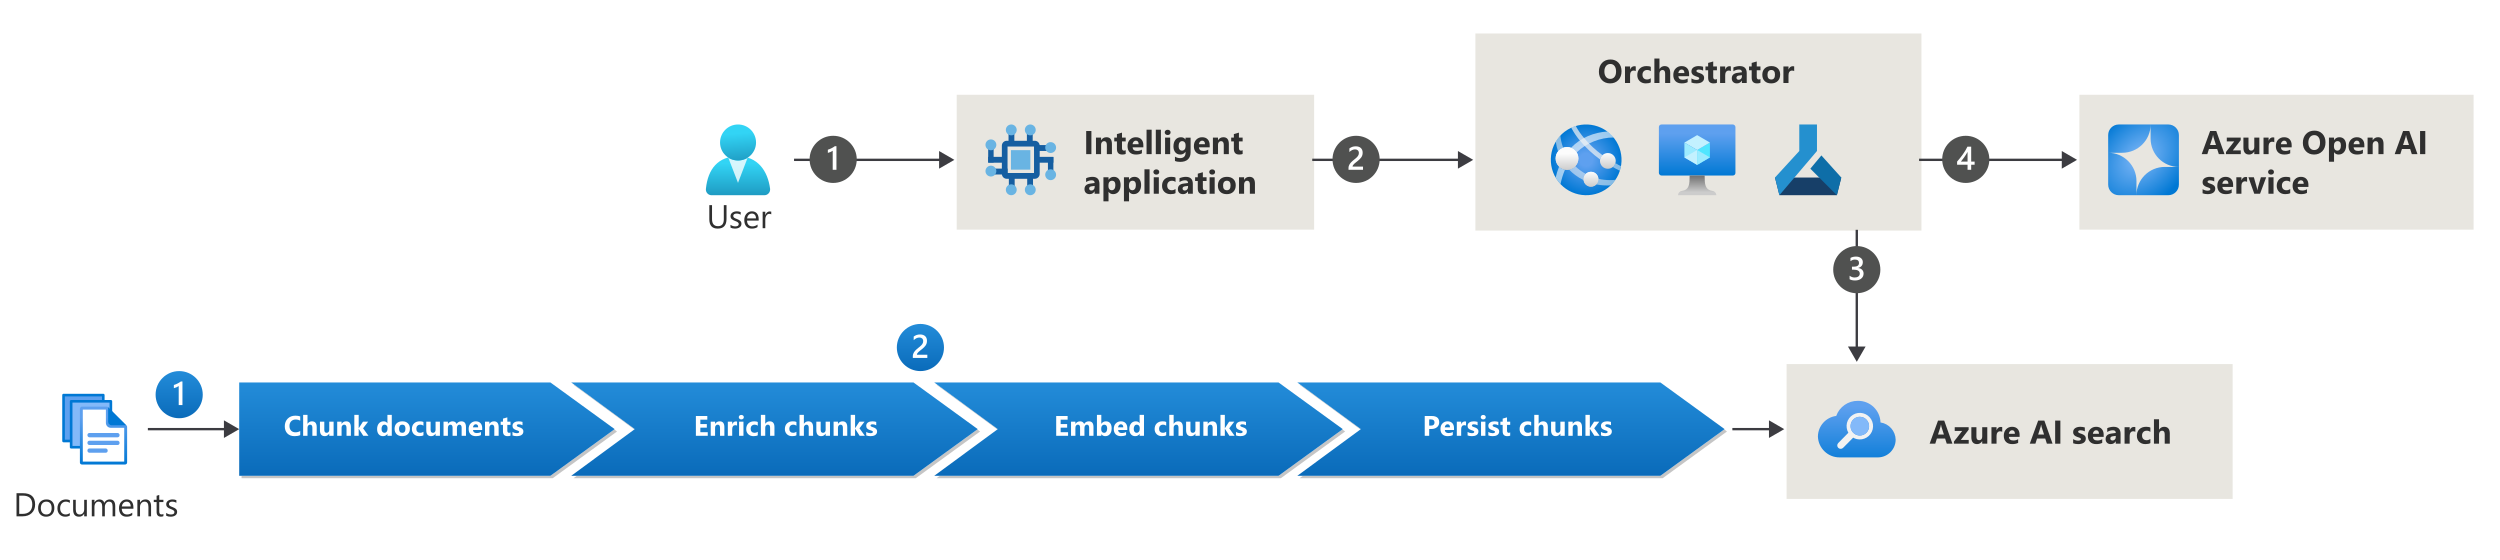 <?xml version="1.0" encoding="UTF-8"?>
<svg xmlns="http://www.w3.org/2000/svg" xmlns:xlink="http://www.w3.org/1999/xlink" viewBox="0 0 1060.4 237.6">
  <defs>
    <filter id="drop-shadow-1" filterUnits="userSpaceOnUse">
      <feOffset dx="1" dy="1"/>
      <feGaussianBlur result="blur" stdDeviation="0"/>
      <feFlood flood-color="#000" flood-opacity=".23"/>
      <feComposite in2="blur" operator="in"/>
      <feComposite in="SourceGraphic"/>
    </filter>
    <filter id="drop-shadow-1-2" data-name="drop-shadow-1" filterUnits="userSpaceOnUse">
      <feOffset dx="1" dy="1"/>
      <feGaussianBlur result="blur-2" stdDeviation="0"/>
      <feFlood flood-color="#000" flood-opacity=".23"/>
      <feComposite in2="blur-2" operator="in"/>
      <feComposite in="SourceGraphic"/>
    </filter>
    <filter id="drop-shadow-1-3" data-name="drop-shadow-1" filterUnits="userSpaceOnUse">
      <feOffset dx="1" dy="1"/>
      <feGaussianBlur result="blur-3" stdDeviation="0"/>
      <feFlood flood-color="#000" flood-opacity=".23"/>
      <feComposite in2="blur-3" operator="in"/>
      <feComposite in="SourceGraphic"/>
    </filter>
    <filter id="drop-shadow-1-4" data-name="drop-shadow-1" filterUnits="userSpaceOnUse">
      <feOffset dx="1" dy="1"/>
      <feGaussianBlur result="blur-4" stdDeviation="0"/>
      <feFlood flood-color="#000" flood-opacity=".23"/>
      <feComposite in2="blur-4" operator="in"/>
      <feComposite in="SourceGraphic"/>
    </filter>
    <filter id="drop-shadow-1-5" data-name="drop-shadow-1" filterUnits="userSpaceOnUse">
      <feOffset dx="1" dy="1"/>
      <feGaussianBlur result="blur-5" stdDeviation="0"/>
      <feFlood flood-color="#000" flood-opacity=".23"/>
      <feComposite in2="blur-5" operator="in"/>
      <feComposite in="SourceGraphic"/>
    </filter>
    <linearGradient id="linear-gradient" x1="181.087" y1="162.222" x2="181.087" y2="201.822" gradientUnits="userSpaceOnUse">
      <stop offset="0" stop-color="#238cd9"/>
      <stop offset="1" stop-color="#0a6bba"/>
    </linearGradient>
    <linearGradient id="linear-gradient-2" x1="328.499" x2="328.499" xlink:href="#linear-gradient"/>
    <linearGradient id="linear-gradient-3" x1="482.905" x2="482.905" xlink:href="#linear-gradient"/>
    <linearGradient id="linear-gradient-4" x1="640.887" x2="640.887" xlink:href="#linear-gradient"/>
    <linearGradient id="linear-gradient-5" x1="-520.097" y1="1948.578" x2="-520.097" y2="1973.109" gradientTransform="translate(564 2145.6) scale(1 -1)" gradientUnits="userSpaceOnUse">
      <stop offset="0" stop-color="#0078d4"/>
      <stop offset=".817" stop-color="#5ea0ef"/>
    </linearGradient>
    <linearGradient id="linear-gradient-6" x1="787.574" y1="1745.167" x2="787.574" y2="1712.278" gradientTransform="translate(0 1911.6) scale(1 -1)" gradientUnits="userSpaceOnUse">
      <stop offset=".18" stop-color="#5ea0ef"/>
      <stop offset="1" stop-color="#0078d4"/>
    </linearGradient>
    <linearGradient id="linear-gradient-7" x1="-250.97" y1="2081.333" x2="-250.97" y2="2058.717" gradientTransform="translate(564 2145.6) scale(1 -1)" gradientUnits="userSpaceOnUse">
      <stop offset=".22" stop-color="#32d4f5"/>
      <stop offset="1" stop-color="#198ab3"/>
    </linearGradient>
    <linearGradient id="linear-gradient-8" x1="-251.619" y1="2093.467" x2="-249.969" y2="2072.933" xlink:href="#linear-gradient-7"/>
    <radialGradient id="radial-gradient" cx="15004.809" cy="1917.148" fx="15004.809" fy="1917.148" r="100.233" gradientTransform="translate(-1577.925 355.34) scale(.15 -.15)" gradientUnits="userSpaceOnUse">
      <stop offset=".18" stop-color="#5ea0ef"/>
      <stop offset="1" stop-color="#0078d4"/>
    </radialGradient>
    <linearGradient id="linear-gradient-9" x1="100.702" y1="2073.447" x2="100.649" y2="2080.429" gradientTransform="translate(564 2145.6) scale(1 -1)" gradientUnits="userSpaceOnUse">
      <stop offset="0" stop-color="#ccc"/>
      <stop offset="1" stop-color="#fcfcfc"/>
    </linearGradient>
    <linearGradient id="linear-gradient-10" x1="110.828" y1="2066.43" x2="110.828" y2="2072.705" xlink:href="#linear-gradient-9"/>
    <linearGradient id="linear-gradient-11" x1="117.987" y1="2074.03" x2="117.987" y2="2080.694" xlink:href="#linear-gradient-9"/>
    <linearGradient id="linear-gradient-12" x1="110.828" y1="2066.43" x2="110.828" y2="2072.705" xlink:href="#linear-gradient-9"/>
    <linearGradient id="linear-gradient-13" x1="155.867" y1="2071.152" x2="155.867" y2="2092.8" gradientTransform="translate(564 2145.6) scale(1 -1)" gradientUnits="userSpaceOnUse">
      <stop offset="0" stop-color="#0078d4"/>
      <stop offset=".82" stop-color="#5ea0ef"/>
    </linearGradient>
    <linearGradient id="linear-gradient-14" x1="155.867" y1="2062.8" x2="155.867" y2="2071.152" gradientTransform="translate(564 2145.6) scale(1 -1)" gradientUnits="userSpaceOnUse">
      <stop offset=".15" stop-color="#ccc"/>
      <stop offset="1" stop-color="#707070"/>
    </linearGradient>
    <radialGradient id="radial-gradient-2" cx="250.278" cy="417.801" fx="250.278" fy="417.801" r=".75" gradientTransform="translate(6556.093 -14462.044) rotate(45) scale(25.091 34.149)" gradientUnits="userSpaceOnUse">
      <stop offset="0" stop-color="#83b9f9"/>
      <stop offset="1" stop-color="#0078d4"/>
    </radialGradient>
    <linearGradient id="linear-gradient-15" x1="76" y1="157.4" x2="76" y2="177.4" gradientUnits="userSpaceOnUse">
      <stop offset="0" stop-color="#238cd9"/>
      <stop offset="1" stop-color="#0a6bba"/>
    </linearGradient>
    <linearGradient id="linear-gradient-16" x1="390.4" y1="137.4" x2="390.4" y2="157.4" xlink:href="#linear-gradient-15"/>
  </defs>
  <g isolation="isolate">
    <g id="Shapes">
      <rect width="1060.4" height="237.6" fill="#fff" stroke-width="0"/>
      <rect x="756.8" y="153.422" width="189.2" height="57.2" fill="#e8e6e0" filter="url(#drop-shadow-1-2)" stroke-width="0"/>
      <rect x="624.8" y="13.2" width="189.2" height="83.6" fill="#e8e6e0" filter="url(#drop-shadow-1-3)" stroke-width="0"/>
      <rect x="404.8" y="39.2" width="151.6" height="57.2" fill="#e8e6e0" filter="url(#drop-shadow-1-4)" stroke-width="0"/>
      <rect x="881" y="39.2" width="167.2" height="57.2" fill="#e8e6e0" filter="url(#drop-shadow-1-5)" stroke-width="0"/>
      <g>
        <g>
          <g mix-blend-mode="multiply" opacity=".23">
            <polygon points="234.457 202.822 102.457 202.822 102.457 163.222 234.457 163.222 261.717 183.022 234.457 202.822" fill="#000" stroke-width="0"/>
          </g>
          <polygon points="233.457 201.822 101.457 201.822 101.457 162.222 233.457 162.222 260.717 182.022 233.457 201.822" fill="#fff" stroke-width="0"/>
        </g>
        <polygon points="233.457 201.822 101.457 201.822 101.457 162.222 233.457 162.222 260.717 182.022 233.457 201.822" fill="url(#linear-gradient)" stroke-width="0"/>
      </g>
      <g>
        <g>
          <g mix-blend-mode="multiply" opacity=".23">
            <polygon points="388.457 202.822 243.281 202.822 270.233 183.022 243.281 163.222 388.457 163.222 415.717 183.022 388.457 202.822" fill="#000" stroke-width="0"/>
          </g>
          <polygon points="387.457 201.822 242.281 201.822 269.233 182.022 242.281 162.222 387.457 162.222 414.717 182.022 387.457 201.822" fill="#fff" stroke-width="0"/>
        </g>
        <polygon points="387.457 201.822 242.281 201.822 269.233 182.022 242.281 162.222 387.457 162.222 414.717 182.022 387.457 201.822" fill="url(#linear-gradient-2)" stroke-width="0"/>
      </g>
      <g>
        <g>
          <g mix-blend-mode="multiply" opacity=".23">
            <polygon points="543.293 202.822 397.257 202.822 424.209 183.022 397.257 163.222 543.293 163.222 570.553 183.022 543.293 202.822" fill="#000" stroke-width="0"/>
          </g>
          <polygon points="542.293 201.822 396.257 201.822 423.209 182.022 396.257 162.222 542.293 162.222 569.553 182.022 542.293 201.822" fill="#fff" stroke-width="0"/>
        </g>
        <polygon points="542.293 201.822 396.257 201.822 423.209 182.022 396.257 162.222 542.293 162.222 569.553 182.022 542.293 201.822" fill="url(#linear-gradient-3)" stroke-width="0"/>
      </g>
      <g>
        <g>
          <g mix-blend-mode="multiply" opacity=".23">
            <polygon points="705.257 202.822 551.257 202.822 578.209 183.022 551.257 163.222 705.257 163.222 732.517 183.022 705.257 202.822" fill="#000" stroke-width="0"/>
          </g>
          <polygon points="704.257 201.822 550.257 201.822 577.209 182.022 550.257 162.222 704.257 162.222 731.517 182.022 704.257 201.822" fill="#fff" stroke-width="0"/>
        </g>
        <polygon points="704.257 201.822 550.257 201.822 577.209 182.022 550.257 162.222 704.257 162.222 731.517 182.022 704.257 201.822" fill="url(#linear-gradient-4)" stroke-width="0"/>
      </g>
      <g id="ff5c5c80-dfbf-4584-91f1-56ebc112ac71">
        <g>
          <rect x="26.957" y="167.579" width="16.85" height="19.475" fill="#5ea0ef" stroke-width="0"/>
          <path d="M43.807,187.611h-16.85c-.307,0-.557-.249-.557-.557v-19.475c-.001-.307.247-.556.553-.557.001-0.0.002-0.0.003,0h16.85c.307-0.0.555.248.555.555,0,.001-0.0.001-0.0.002v19.475c0.0.307-.248.556-.555.557ZM27.512,186.497h15.738v-18.362h-15.738v18.362Z" fill="#0078d4" stroke-width="0"/>
          <rect x="30.177" y="170.219" width="16.85" height="19.475" fill="#83b9f9" stroke-width="0"/>
          <path d="M47.027,190.251h-16.85c-.307-.001-.556-.25-.557-.557v-19.475c.001-.307.25-.556.557-.557h16.85c.307,0,.557.249.557.557v19.47c.003.307-.244.559-.552.562-.002 0-.003 0-.005 0ZM30.733,189.137h15.738v-18.362h-15.738v18.362Z" fill="#0078d4" stroke-width="0"/>
          <g>
            <path d="M45.297,172.672h-10.44c-.457.005-.825.376-.825.833v22.517c-0.0.457.368.829.825.833h18.093c.456-.005.823-.377.823-.833v-14.91c0-.456-.367-.828-.823-.833h-6c-.454-.005-.82-.371-.825-.825v-5.955c-.004-.456-.373-.824-.828-.827Z" fill="#fff" stroke-width="0"/>
            <path d="M44.915,173.727v5.655c.001,1.147.931,2.076,2.078,2.075h5.697v14.333h-17.568v-22.063h9.793M45.315,172.491h-10.593c-.46,0-.833.373-.833.833v22.865c0,.46.373.833.833.833h18.362c.46,0,.833-.373.833-.833v-15.132c0-.46-.373-.833-.833-.833h-6.09c-.46,0-.833-.373-.833-.833v-6.063c0-.46-.373-.833-.833-.833l-.012-.003Z" fill="url(#linear-gradient-5)" stroke-width="0"/>
            <path d="M53.6,180.387l-7.737-7.715v6.287c-.005.784.626,1.423,1.41,1.428h6.327Z" fill="#0078d4" stroke-width="0"/>
          </g>
          <rect x="37.088" y="183.659" width="13.628" height="1.828" rx=".822" ry=".822" fill="#5ea0ef" stroke-width="0"/>
          <rect x="37.088" y="186.936" width="13.628" height="1.828" rx=".822" ry=".822" fill="#5ea0ef" stroke-width="0"/>
          <rect x="37.088" y="190.211" width="8.59" height="1.828" rx=".822" ry=".822" fill="#5ea0ef" stroke-width="0"/>
        </g>
      </g>
      <g>
        <line x1="62.717" y1="182.022" x2="96.075" y2="182.022" fill="none" stroke="#3c3c41" stroke-miterlimit="10"/>
        <polygon points="94.981 185.762 101.457 182.022 94.981 178.283 94.981 185.762" fill="#3c3c41" stroke-width="0"/>
      </g>
      <g>
        <line x1="734.8" y1="182.022" x2="751.418" y2="182.022" fill="none" stroke="#3c3c41" stroke-miterlimit="10"/>
        <polygon points="750.324 185.762 756.8 182.022 750.324 178.283 750.324 185.762" fill="#3c3c41" stroke-width="0"/>
      </g>
      <g>
        <line x1="336.8" y1="67.8" x2="399.418" y2="67.8" fill="none" stroke="#3c3c41" stroke-miterlimit="10"/>
        <polygon points="398.324 71.54 404.8 67.8 398.324 64.06 398.324 71.54" fill="#3c3c41" stroke-width="0"/>
      </g>
      <g>
        <line x1="556.6" y1="67.8" x2="619.487" y2="67.8" fill="none" stroke="#3c3c41" stroke-miterlimit="10"/>
        <polygon points="618.393 71.54 624.869 67.8 618.393 64.06 618.393 71.54" fill="#3c3c41" stroke-width="0"/>
      </g>
      <g>
        <line x1="814" y1="67.8" x2="875.618" y2="67.8" fill="none" stroke="#3c3c41" stroke-miterlimit="10"/>
        <polygon points="874.524 71.54 881 67.8 874.524 64.06 874.524 71.54" fill="#3c3c41" stroke-width="0"/>
      </g>
      <g>
        <line x1="787.574" y1="97.472" x2="787.574" y2="148.09" fill="none" stroke="#3c3c41" stroke-miterlimit="10"/>
        <polygon points="783.834 146.995 787.574 153.472 791.314 146.995 783.834 146.995" fill="#3c3c41" stroke-width="0"/>
      </g>
      <g>
        <path d="M804.064,186.514c-.067-3.685-2.786-6.784-6.431-7.329-.15-5.176-4.442-9.264-9.619-9.161-4.105-.042-7.785,2.526-9.161,6.394-4.414.568-7.732,4.307-7.769,8.758.179,4.98,4.306,8.904,9.289,8.831h15.849c.134.019.269.019.403,0,4.101-.069,7.4-3.393,7.439-7.494Z" fill="url(#linear-gradient-6)" stroke-width="0"/>
        <path d="M793.675,177.848c-1.604-2.661-5.061-3.517-7.721-1.914-1.28.771-2.2,2.02-2.558,3.471-.327,1.413-.111,2.897.605,4.159l-4.287,4.342c-.567.564-.569,1.48-.005,2.047.002.002.003.003.005.005.271.273.641.425,1.026.421.386.008.757-.145,1.026-.421l4.269-4.324c.464.27.964.473,1.484.605,3.031.728,6.077-1.139,6.805-4.169.345-1.438.112-2.954-.649-4.222ZM792.686,181.696c-.43,1.768-2.01,3.016-3.829,3.023-.316.002-.631-.041-.934-.128-.464-.104-.9-.304-1.283-.586-.403-.275-.751-.623-1.026-1.026-.628-.929-.834-2.08-.568-3.17.409-1.776,1.988-3.037,3.811-3.041.321 0.0.64.037.953.11,1.016.269,1.885.927,2.419,1.832.547.894.713,1.97.458,2.987Z" fill="#f2f2f2" stroke-width="0"/>
        <ellipse cx="788.838" cy="180.761" rx="3.939" ry="3.958" fill="#83b9f9" stroke-width="0"/>
      </g>
      <g>
        <path d="M324.231,82.8c1.335,0,2.417-1.082,2.417-2.417h0c.017-.094.017-.19,0-.283-.967-7.617-5.283-13.817-13.617-13.817s-12.767,5.25-13.617,13.833c-.144,1.336.822,2.536,2.158,2.681.009.001.017.002.026.003h22.633Z" fill="url(#linear-gradient-7)" stroke-width="0"/>
        <path d="M313.031,68.083c-1.466-.001-2.901-.423-4.133-1.217l4.133,10.7,4.067-10.633c-1.218.763-2.629,1.162-4.067,1.15Z" fill="#fff" isolation="isolate" opacity=".8" stroke-width="0"/>
        <circle cx="313.048" cy="60.433" r="7.633" fill="url(#linear-gradient-8)" stroke-width="0"/>
      </g>
      <g>
        <path d="M424.948,61.805c0-1.157.933-2.094,2.084-2.094h11.88c1.151,0,2.084.938,2.084,2.094v11.936c0,1.157-.933,2.094-2.084,2.094h-11.88c-1.151,0-2.084-.938-2.084-2.094v-11.936ZM438.588,62.158h-11.23v11.23h11.23v-11.23Z" fill="#155ea1" fill-rule="evenodd" stroke-width="0"/>
        <rect x="428.804" y="63.689" width="8.233" height="8.272" fill="#69b4e3" stroke-width="0"/>
        <rect x="427.781" y="53.952" width="2.466" height="6.389" fill="#155ea1" stroke-width="0"/>
        <rect x="435.568" y="53.952" width="2.466" height="6.389" fill="#155ea1" stroke-width="0"/>
        <rect x="438.588" y="61.534" width="8.11" height="2.495" fill="#155ea1" stroke-width="0"/>
        <rect x="440.435" y="66.534" width="6.359" height="2.477" fill="#155ea1" stroke-width="0"/>
        <rect x="419.248" y="71.516" width="8.11" height="2.495" fill="#155ea1" stroke-width="0"/>
        <rect x="419.152" y="66.534" width="6.359" height="2.477" fill="#155ea1" stroke-width="0"/>
        <rect x="419.151" y="62.59" width="2.304" height="6.335" fill="#155ea1" stroke-width="0"/>
        <rect x="444.491" y="66.621" width="2.304" height="6.335" fill="#155ea1" stroke-width="0"/>
        <circle cx="420.304" cy="61.438" r="2.304" fill="#69b4e3" stroke-width="0"/>
        <circle cx="420.304" cy="72.572" r="2.304" fill="#69b4e3" stroke-width="0"/>
        <circle cx="445.642" cy="74.107" r="2.304" fill="#69b4e3" stroke-width="0"/>
        <circle cx="445.642" cy="62.59" r="2.304" fill="#69b4e3" stroke-width="0"/>
        <circle cx="428.941" cy="55.104" r="2.304" fill="#69b4e3" stroke-width="0"/>
        <circle cx="437.004" cy="55.104" r="2.304" fill="#69b4e3" stroke-width="0"/>
        <rect x="435.698" y="75.259" width="2.466" height="6.389" fill="#155ea1" stroke-width="0"/>
        <rect x="427.912" y="75.259" width="2.466" height="6.389" fill="#155ea1" stroke-width="0"/>
        <circle cx="437.004" cy="80.496" r="2.304" fill="#69b4e3" stroke-width="0"/>
        <circle cx="428.941" cy="80.496" r="2.304" fill="#69b4e3" stroke-width="0"/>
      </g>
      <g>
        <g>
          <path id="ee75dd06-1aca-4f76-9d11-d05a284020ad" d="M682.04,79.648c-6.56,5.086-16.001,3.891-21.087-2.669-5.086-6.56-3.891-16.001,2.669-21.087l.159-.106c6.65-4.964,16.064-3.597,21.027,3.053,4.88,6.538,3.651,15.775-2.768,20.81" fill="url(#radial-gradient)" stroke-width="0"/>
          <path d="M668.747,64.641c4.25-4.042,9.884-6.306,15.749-6.328-.77-.953-1.655-1.808-2.634-2.545-2.853.176-5.656.833-8.29,1.944-2.712,1.165-5.164,2.859-7.212,4.985.984.374,1.821,1.056,2.386,1.944Z" fill="#fff" isolation="isolate" opacity=".6" stroke-width="0"/>
          <path d="M661.306,70.686c-.607,1.504-1.098,3.052-1.467,4.631.326.567.693,1.111,1.096,1.626.318.407.619.778.972,1.149.427-2.104,1.067-4.159,1.909-6.133-.943-.168-1.816-.611-2.51-1.273Z" fill="#fff" isolation="isolate" opacity=".6" stroke-width="0"/>
          <path d="M663.038,62.661c-.624-1.674-1.034-3.42-1.22-5.197-.742.779-1.394,1.639-1.944,2.563.2,1.431.537,2.84,1.008,4.207.554-.72,1.302-1.265,2.156-1.573Z" fill="#f2f2f2" isolation="isolate" opacity=".55" stroke-width="0"/>
          <circle cx="664.664" cy="67.204" r="4.825" fill="url(#linear-gradient-9)" stroke-width="0"/>
          <path d="M671.699,76.024c.001-.847.346-1.657.954-2.245-1.63-.893-3.133-1.999-4.472-3.288-.699.757-1.622,1.271-2.634,1.467.797.816,1.654,1.573,2.563,2.262,1.132.855,2.346,1.595,3.624,2.209-.021-.135-.032-.27-.035-.407Z" fill="#f2f2f2" isolation="isolate" opacity=".55" stroke-width="0"/>
          <path d="M682.835,76.395c-1.643.001-3.28-.189-4.879-.566.009.065.009.13,0,.194.002.821-.322,1.61-.901,2.192,1.989.394,4.02.537,6.045.424.785-.71,1.491-1.505,2.103-2.369-.786.087-1.577.129-2.369.124Z" fill="#f2f2f2" isolation="isolate" opacity=".55" stroke-width="0"/>
          <circle cx="674.828" cy="76.024" r="3.146" fill="url(#linear-gradient-10)" stroke-width="0"/>
          <path d="M678.699,67.646c.156-.691.535-1.312,1.078-1.768-2.91-2.116-5.557-4.573-7.883-7.318-1.356-1.592-2.541-3.322-3.535-5.161-.66.198-1.304.446-1.927.742,1.064,2.003,2.338,3.887,3.8,5.621,2.485,2.968,5.329,5.616,8.467,7.883Z" fill="#f2f2f2" isolation="isolate" opacity=".7" stroke-width="0"/>
          <circle cx="681.987" cy="68.247" r="3.341" fill="url(#linear-gradient-11)" stroke-width="0"/>
          <path d="M687.59,70.492l-.619-.3h0l-.53-.283h-.106l-.46-.371h-.124l-.548-.354c-.19.651-.587,1.222-1.131,1.626.212.141.442.265.672.389l.141.088.619.336h0l1.52.795h0c.214-.642.385-1.297.513-1.962l.053.035Z" fill="#f2f2f2" isolation="isolate" opacity=".55" stroke-width="0"/>
          <circle cx="664.664" cy="67.204" r="4.825" fill="url(#linear-gradient-9)" stroke-width="0"/>
          <circle cx="674.828" cy="76.024" r="3.146" fill="url(#linear-gradient-12)" stroke-width="0"/>
        </g>
        <g>
          <rect x="703.631" y="52.8" width="32.471" height="21.648" rx="1.082" ry="1.082" fill="url(#linear-gradient-13)" stroke-width="0"/>
          <polygon points="725.279 60.467 725.279 66.763 719.867 69.938 719.867 63.624 725.279 60.467" fill="#50e6ff" stroke-width="0"/>
          <polygon points="725.279 60.467 719.867 63.642 714.455 60.467 719.867 57.31 725.279 60.467" fill="#c3f1ff" stroke-width="0"/>
          <polygon points="719.867 63.642 719.867 69.938 714.455 66.763 714.455 60.467 719.867 63.642" fill="#9cebff" stroke-width="0"/>
          <polygon points="714.455 66.763 719.867 63.624 719.867 69.938 714.455 66.763" fill="#c3f1ff" stroke-width="0"/>
          <polygon points="725.279 66.763 719.867 63.624 719.867 69.938 725.279 66.763" fill="#9cebff" stroke-width="0"/>
          <path d="M726.379,80.996c-3.211-.505-3.337-2.814-3.337-6.548h-6.368c0,3.734-.108,6.043-3.319,6.548-.918.102-1.611.88-1.606,1.804h16.236c.006-.924-.687-1.702-1.606-1.804Z" fill="url(#linear-gradient-14)" stroke-width="0"/>
        </g>
        <g>
          <path d="M770.687,52.8h-7.5v11.25h7.5v-11.25Z" fill="#2490cf" stroke-width="0"/>
          <path d="M779.125,82.8h-24.375l-1.875-7.5h28.125l-1.875,7.5Z" fill="#173f68" stroke-width="0"/>
          <path d="M754.75,82.8l-1.875-7.5,10.312-11.25h7.5l-15.937,18.75Z" fill="#2490cf" stroke-width="0"/>
          <path d="M779.125,82.8l-11.25-11.25,4.687-5.625,8.438,9.375-1.875,7.5Z" fill="#0e6ea8" stroke-width="0"/>
        </g>
      </g>
      <path d="M894.2,57.3v21c0,2.485,2.015,4.5,4.5,4.5h21c2.485,0,4.5-2.015,4.5-4.5v-21c0-2.485-2.015-4.5-4.5-4.5h-21c-2.485,0-4.5,2.015-4.5,4.5ZM912.2,52.8v6c0,6.627,5.373,12,12,12h-6c-6.627,0-11.998,5.37-12,11.997v-5.997c0-6.627-5.373-12-12-12h6c6.627,0,12-5.373,12-12Z" fill="url(#radial-gradient-2)" stroke-width="0"/>
    </g>
    <g id="Text">
      <g>
        <path d="M127.342,184.556c-.613.297-1.414.445-2.402.445-1.289,0-2.303-.379-3.041-1.137s-1.107-1.768-1.107-3.029c0-1.344.415-2.434,1.245-3.27s1.907-1.254,3.231-1.254c.82,0,1.512.104,2.074.311v1.822c-.562-.336-1.203-.504-1.922-.504-.789,0-1.426.248-1.91.744s-.727,1.168-.727,2.016c0,.812.229,1.46.686,1.942s1.072.724,1.846.724c.738,0,1.414-.18,2.027-.539v1.729Z" fill="#fff" stroke-width="0"/>
        <path d="M134.339,184.855h-1.846v-3.41c0-.879-.32-1.318-.961-1.318-.328,0-.594.123-.797.369s-.305.559-.305.938v3.422h-1.852v-8.883h1.852v3.773h.023c.453-.691,1.068-1.037,1.846-1.037,1.359,0,2.039.82,2.039,2.461v3.686Z" fill="#fff" stroke-width="0"/>
        <path d="M141.505,184.855h-1.846v-.914h-.029c-.457.707-1.068,1.061-1.834,1.061-1.391,0-2.086-.842-2.086-2.525v-3.621h1.846v3.457c0,.848.336,1.271,1.008,1.271.332,0,.598-.116.797-.349s.299-.548.299-.946v-3.434h1.846v6Z" fill="#fff" stroke-width="0"/>
        <path d="M148.826,184.855h-1.846v-3.334c0-.93-.332-1.395-.996-1.395-.32,0-.584.123-.791.369s-.311.559-.311.938v3.422h-1.852v-6h1.852v.949h.023c.441-.73,1.084-1.096,1.928-1.096,1.328,0,1.992.824,1.992,2.473v3.674Z" fill="#fff" stroke-width="0"/>
        <path d="M156.302,184.855h-2.221l-1.916-2.977h-.023v2.977h-1.852v-8.883h1.852v5.654h.023l1.787-2.771h2.197l-2.15,2.818,2.303,3.182Z" fill="#fff" stroke-width="0"/>
        <path d="M166.181,184.855h-1.852v-.826h-.023c-.422.648-1.041.973-1.857.973-.75,0-1.354-.265-1.811-.794s-.686-1.269-.686-2.218c0-.992.252-1.787.756-2.385s1.164-.896,1.98-.896c.773,0,1.312.277,1.617.832h.023v-3.568h1.852v8.883ZM164.365,181.937v-.451c0-.391-.113-.715-.34-.973s-.521-.387-.885-.387c-.41,0-.73.161-.961.483s-.346.765-.346,1.327c0,.527.111.934.334,1.219s.531.428.926.428c.375,0,.681-.15.917-.451s.354-.699.354-1.195Z" fill="#fff" stroke-width="0"/>
        <path d="M170.586,185.001c-1,0-1.786-.28-2.358-.841s-.858-1.321-.858-2.282c0-.992.297-1.769.891-2.329s1.396-.841,2.408-.841c.996,0,1.777.28,2.344.841s.85,1.302.85,2.224c0,.996-.292,1.783-.876,2.361s-1.384.867-2.399.867ZM170.633,180.126c-.438,0-.777.15-1.02.451s-.363.727-.363,1.277c0,1.152.465,1.729,1.395,1.729.887,0,1.33-.592,1.33-1.775,0-1.121-.447-1.682-1.342-1.682Z" fill="#fff" stroke-width="0"/>
        <path d="M179.61,184.638c-.418.242-1.021.363-1.811.363-.922,0-1.668-.279-2.238-.838s-.855-1.279-.855-2.162c0-1.02.306-1.823.917-2.411s1.429-.882,2.452-.882c.707,0,1.219.094,1.535.281v1.57c-.387-.289-.818-.434-1.295-.434-.531,0-.952.155-1.263.466s-.466.739-.466,1.286c0,.531.148.948.445,1.251s.705.454,1.225.454c.461,0,.912-.145,1.354-.434v1.488Z" fill="#fff" stroke-width="0"/>
        <path d="M186.599,184.855h-1.846v-.914h-.029c-.457.707-1.068,1.061-1.834,1.061-1.391,0-2.086-.842-2.086-2.525v-3.621h1.846v3.457c0,.848.336,1.271,1.008,1.271.332,0,.598-.116.797-.349s.299-.548.299-.946v-3.434h1.846v6Z" fill="#fff" stroke-width="0"/>
        <path d="M197.653,184.855h-1.846v-3.422c0-.871-.32-1.307-.961-1.307-.305,0-.553.131-.744.393s-.287.588-.287.979v3.357h-1.852v-3.457c0-.848-.314-1.271-.943-1.271-.316,0-.569.125-.759.375s-.284.59-.284,1.02v3.334h-1.852v-6h1.852v.938h.023c.191-.32.46-.581.806-.782s.724-.302,1.134-.302c.848,0,1.428.373,1.74,1.119.457-.746,1.129-1.119,2.016-1.119,1.305,0,1.957.805,1.957,2.414v3.732Z" fill="#fff" stroke-width="0"/>
        <path d="M204.537,182.382h-3.914c.062.871.611,1.307,1.646,1.307.66,0,1.24-.156,1.74-.469v1.336c-.555.297-1.275.445-2.162.445-.969,0-1.721-.269-2.256-.806s-.803-1.286-.803-2.247c0-.996.289-1.785.867-2.367s1.289-.873,2.133-.873c.875,0,1.552.26,2.03.779s.718,1.225.718,2.115v.779ZM202.82,181.245c0-.859-.348-1.289-1.043-1.289-.297,0-.554.123-.771.369s-.349.553-.396.92h2.209Z" fill="#fff" stroke-width="0"/>
        <path d="M211.51,184.855h-1.846v-3.334c0-.93-.332-1.395-.996-1.395-.32,0-.584.123-.791.369s-.311.559-.311.938v3.422h-1.852v-6h1.852v.949h.023c.441-.73,1.084-1.096,1.928-1.096,1.328,0,1.992.824,1.992,2.473v3.674Z" fill="#fff" stroke-width="0"/>
        <path d="M216.533,184.784c-.273.145-.686.217-1.236.217-1.305,0-1.957-.678-1.957-2.033v-2.748h-.973v-1.365h.973v-1.295l1.846-.527v1.822h1.348v1.365h-1.348v2.426c0,.625.248.938.744.938.195,0,.396-.057.604-.17v1.371Z" fill="#fff" stroke-width="0"/>
        <path d="M217.383,184.696v-1.5c.305.184.608.32.911.41s.589.135.858.135c.328,0,.587-.045.776-.135s.284-.227.284-.41c0-.117-.043-.215-.129-.293s-.196-.146-.331-.205-.282-.111-.442-.158-.314-.1-.463-.158c-.238-.09-.448-.187-.63-.29s-.334-.224-.457-.36-.217-.295-.281-.475-.097-.393-.097-.639c0-.336.073-.625.22-.867s.342-.44.586-.595.523-.268.838-.34.642-.108.981-.108c.266,0,.535.021.809.062s.543.101.809.179v1.43c-.234-.137-.485-.239-.753-.308s-.53-.103-.788-.103c-.121,0-.235.011-.343.032s-.202.053-.284.094-.146.094-.193.158-.07.138-.07.22c0,.109.035.203.105.281s.162.146.275.202.239.107.378.152.276.091.413.138c.246.086.469.18.668.281s.37.221.513.357.252.297.328.48.114.402.114.656c0,.355-.077.659-.231.911s-.359.457-.615.615-.551.273-.885.346-.681.108-1.04.108c-.66,0-1.271-.102-1.834-.305Z" fill="#fff" stroke-width="0"/>
      </g>
      <g>
        <path d="M300.204,184.855h-5.039v-8.402h4.846v1.541h-2.953v1.869h2.748v1.535h-2.748v1.922h3.146v1.535Z" fill="#fff" stroke-width="0"/>
        <path d="M307.252,184.855h-1.846v-3.334c0-.93-.332-1.395-.996-1.395-.32,0-.584.123-.791.369s-.311.559-.311.938v3.422h-1.852v-6h1.852v.949h.023c.441-.73,1.084-1.096,1.928-1.096,1.328,0,1.992.824,1.992,2.473v3.674Z" fill="#fff" stroke-width="0"/>
        <path d="M312.631,180.525c-.223-.121-.482-.182-.779-.182-.402,0-.717.147-.943.442s-.34.696-.34,1.204v2.865h-1.852v-6h1.852v1.113h.023c.293-.812.82-1.219,1.582-1.219.195,0,.348.023.457.07v1.705Z" fill="#fff" stroke-width="0"/>
        <path d="M314.43,177.906c-.312,0-.568-.093-.768-.278s-.299-.413-.299-.683c0-.277.1-.504.299-.68s.455-.264.768-.264c.316,0,.573.088.771.264s.296.402.296.68c0,.281-.099.512-.296.691s-.454.27-.771.27ZM315.344,184.855h-1.852v-6h1.852v6Z" fill="#fff" stroke-width="0"/>
        <path d="M321.422,184.638c-.418.242-1.021.363-1.811.363-.922,0-1.668-.279-2.238-.838s-.855-1.279-.855-2.162c0-1.02.306-1.823.917-2.411s1.429-.882,2.452-.882c.707,0,1.219.094,1.535.281v1.57c-.387-.289-.818-.434-1.295-.434-.531,0-.952.155-1.263.466s-.466.739-.466,1.286c0,.531.148.948.445,1.251s.705.454,1.225.454c.461,0,.912-.145,1.354-.434v1.488Z" fill="#fff" stroke-width="0"/>
        <path d="M328.492,184.855h-1.846v-3.41c0-.879-.32-1.318-.961-1.318-.328,0-.594.123-.797.369s-.305.559-.305.938v3.422h-1.852v-8.883h1.852v3.773h.023c.453-.691,1.068-1.037,1.846-1.037,1.359,0,2.039.82,2.039,2.461v3.686Z" fill="#fff" stroke-width="0"/>
        <path d="M337.814,184.638c-.418.242-1.021.363-1.811.363-.922,0-1.668-.279-2.238-.838s-.855-1.279-.855-2.162c0-1.02.306-1.823.917-2.411s1.429-.882,2.452-.882c.707,0,1.219.094,1.535.281v1.57c-.387-.289-.818-.434-1.295-.434-.531,0-.952.155-1.263.466s-.466.739-.466,1.286c0,.531.148.948.445,1.251s.705.454,1.225.454c.461,0,.912-.145,1.354-.434v1.488Z" fill="#fff" stroke-width="0"/>
        <path d="M344.884,184.855h-1.846v-3.41c0-.879-.32-1.318-.961-1.318-.328,0-.594.123-.797.369s-.305.559-.305.938v3.422h-1.852v-8.883h1.852v3.773h.023c.453-.691,1.068-1.037,1.846-1.037,1.359,0,2.039.82,2.039,2.461v3.686Z" fill="#fff" stroke-width="0"/>
        <path d="M352.05,184.855h-1.846v-.914h-.029c-.457.707-1.068,1.061-1.834,1.061-1.391,0-2.086-.842-2.086-2.525v-3.621h1.846v3.457c0,.848.336,1.271,1.008,1.271.332,0,.598-.116.797-.349s.299-.548.299-.946v-3.434h1.846v6Z" fill="#fff" stroke-width="0"/>
        <path d="M359.371,184.855h-1.846v-3.334c0-.93-.332-1.395-.996-1.395-.32,0-.584.123-.791.369s-.311.559-.311.938v3.422h-1.852v-6h1.852v.949h.023c.441-.73,1.084-1.096,1.928-1.096,1.328,0,1.992.824,1.992,2.473v3.674Z" fill="#fff" stroke-width="0"/>
        <path d="M366.848,184.855h-2.221l-1.916-2.977h-.023v2.977h-1.852v-8.883h1.852v5.654h.023l1.787-2.771h2.197l-2.15,2.818,2.303,3.182Z" fill="#fff" stroke-width="0"/>
        <path d="M367.419,184.697v-1.5c.305.184.608.32.911.41s.589.135.858.135c.328,0,.587-.045.776-.135s.284-.227.284-.41c0-.117-.043-.215-.129-.293s-.196-.146-.331-.205-.282-.111-.442-.158-.314-.1-.463-.158c-.238-.09-.448-.187-.63-.29s-.334-.224-.457-.36-.217-.295-.281-.475-.097-.393-.097-.639c0-.336.073-.625.22-.867s.342-.44.586-.595.523-.268.838-.34.642-.108.981-.108c.266,0,.535.021.809.062s.543.101.809.179v1.43c-.234-.137-.485-.239-.753-.308s-.53-.103-.788-.103c-.121,0-.235.011-.343.032s-.202.053-.284.094-.146.094-.193.158-.07.138-.07.22c0,.109.035.203.105.281s.162.146.275.202.239.107.378.152.276.091.413.138c.246.086.469.18.668.281s.37.221.513.357.252.297.328.48.114.402.114.656c0,.355-.077.659-.231.911s-.359.457-.615.615-.551.273-.885.346-.681.108-1.04.108c-.66,0-1.271-.102-1.834-.305Z" fill="#fff" stroke-width="0"/>
      </g>
      <g>
        <path d="M453.035,184.855h-5.039v-8.402h4.846v1.541h-2.953v1.869h2.748v1.535h-2.748v1.922h3.146v1.535Z" fill="#fff" stroke-width="0"/>
        <path d="M463.816,184.855h-1.846v-3.422c0-.871-.32-1.307-.961-1.307-.305,0-.553.131-.744.393s-.287.588-.287.979v3.357h-1.852v-3.457c0-.848-.314-1.271-.943-1.271-.316,0-.569.125-.759.375s-.284.59-.284,1.02v3.334h-1.852v-6h1.852v.938h.023c.191-.32.46-.581.806-.782s.724-.302,1.134-.302c.848,0,1.428.373,1.74,1.119.457-.746,1.129-1.119,2.016-1.119,1.305,0,1.957.805,1.957,2.414v3.732Z" fill="#fff" stroke-width="0"/>
        <path d="M467.155,184.158h-.023v.697h-1.852v-8.883h1.852v3.785h.023c.457-.699,1.107-1.049,1.951-1.049.773,0,1.369.266,1.787.797s.627,1.258.627,2.18c0,1-.244,1.803-.732,2.408s-1.141.908-1.957.908c-.738,0-1.297-.281-1.676-.844ZM467.103,181.627v.615c0,.387.111.707.334.961s.508.381.855.381c.422,0,.749-.163.981-.489s.349-.788.349-1.386c0-.496-.106-.884-.319-1.163s-.517-.419-.911-.419c-.371,0-.679.139-.923.416s-.366.639-.366,1.084Z" fill="#fff" stroke-width="0"/>
        <path d="M478.162,182.383h-3.914c.062.871.611,1.307,1.646,1.307.66,0,1.24-.156,1.74-.469v1.336c-.555.297-1.275.445-2.162.445-.969,0-1.721-.269-2.256-.806s-.803-1.286-.803-2.247c0-.996.289-1.785.867-2.367s1.289-.873,2.133-.873c.875,0,1.552.26,2.03.779s.718,1.225.718,2.115v.779ZM476.445,181.246c0-.859-.348-1.289-1.043-1.289-.297,0-.554.123-.771.369s-.349.553-.396.92h2.209Z" fill="#fff" stroke-width="0"/>
        <path d="M485.238,184.855h-1.852v-.826h-.023c-.422.648-1.041.973-1.857.973-.75,0-1.354-.265-1.811-.794s-.686-1.269-.686-2.218c0-.992.252-1.787.756-2.385s1.164-.896,1.98-.896c.773,0,1.312.277,1.617.832h.023v-3.568h1.852v8.883ZM483.422,181.937v-.451c0-.391-.113-.715-.34-.973s-.521-.387-.885-.387c-.41,0-.73.161-.961.483s-.346.765-.346,1.327c0,.527.111.934.334,1.219s.531.428.926.428c.375,0,.681-.15.917-.451s.354-.699.354-1.195Z" fill="#fff" stroke-width="0"/>
        <path d="M494.654,184.638c-.418.242-1.021.363-1.811.363-.922,0-1.668-.279-2.238-.838s-.855-1.279-.855-2.162c0-1.02.306-1.823.917-2.411s1.429-.882,2.452-.882c.707,0,1.219.094,1.535.281v1.57c-.387-.289-.818-.434-1.295-.434-.531,0-.952.155-1.263.466s-.466.739-.466,1.286c0,.531.148.948.445,1.251s.705.454,1.225.454c.461,0,.912-.145,1.354-.434v1.488Z" fill="#fff" stroke-width="0"/>
        <path d="M501.724,184.855h-1.846v-3.41c0-.879-.32-1.318-.961-1.318-.328,0-.594.123-.797.369s-.305.559-.305.938v3.422h-1.852v-8.883h1.852v3.773h.023c.453-.691,1.068-1.037,1.846-1.037,1.359,0,2.039.82,2.039,2.461v3.686Z" fill="#fff" stroke-width="0"/>
        <path d="M508.89,184.855h-1.846v-.914h-.029c-.457.707-1.068,1.061-1.834,1.061-1.391,0-2.086-.842-2.086-2.525v-3.621h1.846v3.457c0,.848.336,1.271,1.008,1.271.332,0,.598-.116.797-.349s.299-.548.299-.946v-3.434h1.846v6Z" fill="#fff" stroke-width="0"/>
        <path d="M516.211,184.855h-1.846v-3.334c0-.93-.332-1.395-.996-1.395-.32,0-.584.123-.791.369s-.311.559-.311.938v3.422h-1.852v-6h1.852v.949h.023c.441-.73,1.084-1.096,1.928-1.096,1.328,0,1.992.824,1.992,2.473v3.674Z" fill="#fff" stroke-width="0"/>
        <path d="M523.687,184.855h-2.221l-1.916-2.977h-.023v2.977h-1.852v-8.883h1.852v5.654h.023l1.787-2.771h2.197l-2.15,2.818,2.303,3.182Z" fill="#fff" stroke-width="0"/>
        <path d="M524.258,184.697v-1.5c.305.184.608.32.911.41s.589.135.858.135c.328,0,.587-.045.776-.135s.284-.227.284-.41c0-.117-.043-.215-.129-.293s-.196-.146-.331-.205-.282-.111-.442-.158-.314-.1-.463-.158c-.238-.09-.448-.187-.63-.29s-.334-.224-.457-.36-.217-.295-.281-.475-.097-.393-.097-.639c0-.336.073-.625.22-.867s.342-.44.586-.595.523-.268.838-.34.642-.108.981-.108c.266,0,.535.021.809.062s.543.101.809.179v1.43c-.234-.137-.485-.239-.753-.308s-.53-.103-.788-.103c-.121,0-.235.011-.343.032s-.202.053-.284.094-.146.094-.193.158-.07.138-.07.22c0,.109.035.203.105.281s.162.146.275.202.239.107.378.152.276.091.413.138c.246.086.469.18.668.281s.37.221.513.357.252.297.328.48.114.402.114.656c0,.355-.077.659-.231.911s-.359.457-.615.615-.551.273-.885.346-.681.108-1.04.108c-.66,0-1.271-.102-1.834-.305Z" fill="#fff" stroke-width="0"/>
      </g>
      <g>
        <path d="M606.208,181.96v2.895h-1.893v-8.402h2.965c2.117,0,3.176.893,3.176,2.678,0,.844-.304,1.526-.911,2.048s-1.419.782-2.435.782h-.902ZM606.208,177.905v2.619h.744c1.008,0,1.512-.441,1.512-1.324,0-.863-.504-1.295-1.512-1.295h-.744Z" fill="#fff" stroke-width="0"/>
        <path d="M616.74,182.382h-3.914c.062.871.611,1.307,1.646,1.307.66,0,1.24-.156,1.74-.469v1.336c-.555.297-1.275.445-2.162.445-.969,0-1.721-.269-2.256-.806s-.803-1.286-.803-2.247c0-.996.289-1.785.867-2.367s1.289-.873,2.133-.873c.875,0,1.552.26,2.03.779s.718,1.225.718,2.115v.779ZM615.024,181.245c0-.859-.348-1.289-1.043-1.289-.297,0-.554.123-.771.369s-.349.553-.396.92h2.209Z" fill="#fff" stroke-width="0"/>
        <path d="M621.833,180.525c-.223-.121-.482-.182-.779-.182-.402,0-.717.147-.943.442s-.34.696-.34,1.204v2.865h-1.852v-6h1.852v1.113h.023c.293-.812.82-1.219,1.582-1.219.195,0,.348.023.457.07v1.705Z" fill="#fff" stroke-width="0"/>
        <path d="M622.491,184.696v-1.5c.305.184.608.32.911.41s.589.135.858.135c.328,0,.587-.045.776-.135s.284-.227.284-.41c0-.117-.043-.215-.129-.293s-.196-.146-.331-.205-.282-.111-.442-.158-.314-.1-.463-.158c-.238-.09-.448-.187-.63-.29s-.334-.224-.457-.36-.217-.295-.281-.475-.097-.393-.097-.639c0-.336.073-.625.22-.867s.342-.44.586-.595.523-.268.838-.34.642-.108.981-.108c.266,0,.535.021.809.062s.543.101.809.179v1.43c-.234-.137-.485-.239-.753-.308s-.53-.103-.788-.103c-.121,0-.235.011-.343.032s-.202.053-.284.094-.146.094-.193.158-.07.138-.07.22c0,.109.035.203.105.281s.162.146.275.202.239.107.378.152.276.091.413.138c.246.086.469.18.668.281s.37.221.513.357.252.297.328.48.114.402.114.656c0,.355-.077.659-.231.911s-.359.457-.615.615-.551.273-.885.346-.681.108-1.04.108c-.66,0-1.271-.102-1.834-.305Z" fill="#fff" stroke-width="0"/>
        <path d="M629.134,177.905c-.312,0-.568-.093-.768-.278s-.299-.413-.299-.683c0-.277.1-.504.299-.68s.455-.264.768-.264c.316,0,.573.088.771.264s.296.402.296.68c0,.281-.099.512-.296.691s-.454.27-.771.27ZM630.048,184.855h-1.852v-6h1.852v6Z" fill="#fff" stroke-width="0"/>
        <path d="M631.291,184.696v-1.5c.305.184.608.32.911.41s.589.135.858.135c.328,0,.587-.045.776-.135s.284-.227.284-.41c0-.117-.043-.215-.129-.293s-.196-.146-.331-.205-.282-.111-.442-.158-.314-.1-.463-.158c-.238-.09-.448-.187-.63-.29s-.334-.224-.457-.36-.217-.295-.281-.475-.097-.393-.097-.639c0-.336.073-.625.22-.867s.342-.44.586-.595.523-.268.838-.34.642-.108.981-.108c.266,0,.535.021.809.062s.543.101.809.179v1.43c-.234-.137-.485-.239-.753-.308s-.53-.103-.788-.103c-.121,0-.235.011-.343.032s-.202.053-.284.094-.146.094-.193.158-.07.138-.07.22c0,.109.035.203.105.281s.162.146.275.202.239.107.378.152.276.091.413.138c.246.086.469.18.668.281s.37.221.513.357.252.297.328.48.114.402.114.656c0,.355-.077.659-.231.911s-.359.457-.615.615-.551.273-.885.346-.681.108-1.04.108c-.66,0-1.271-.102-1.834-.305Z" fill="#fff" stroke-width="0"/>
        <path d="M640.564,184.784c-.273.145-.686.217-1.236.217-1.305,0-1.957-.678-1.957-2.033v-2.748h-.973v-1.365h.973v-1.295l1.846-.527v1.822h1.348v1.365h-1.348v2.426c0,.625.248.938.744.938.195,0,.396-.057.604-.17v1.371Z" fill="#fff" stroke-width="0"/>
        <path d="M649.464,184.638c-.418.242-1.021.363-1.811.363-.922,0-1.668-.279-2.238-.838s-.855-1.279-.855-2.162c0-1.02.306-1.823.917-2.411s1.429-.882,2.452-.882c.707,0,1.219.094,1.535.281v1.57c-.387-.289-.818-.434-1.295-.434-.531,0-.952.155-1.263.466s-.466.739-.466,1.286c0,.531.148.948.445,1.251s.705.454,1.225.454c.461,0,.912-.145,1.354-.434v1.488Z" fill="#fff" stroke-width="0"/>
        <path d="M656.534,184.855h-1.846v-3.41c0-.879-.32-1.318-.961-1.318-.328,0-.594.123-.797.369s-.305.559-.305.938v3.422h-1.852v-8.883h1.852v3.773h.023c.453-.691,1.068-1.037,1.846-1.037,1.359,0,2.039.82,2.039,2.461v3.686Z" fill="#fff" stroke-width="0"/>
        <path d="M663.7,184.855h-1.846v-.914h-.029c-.457.707-1.068,1.061-1.834,1.061-1.391,0-2.086-.842-2.086-2.525v-3.621h1.846v3.457c0,.848.336,1.271,1.008,1.271.332,0,.598-.116.797-.349s.299-.548.299-.946v-3.434h1.846v6Z" fill="#fff" stroke-width="0"/>
        <path d="M671.021,184.855h-1.846v-3.334c0-.93-.332-1.395-.996-1.395-.32,0-.584.123-.791.369s-.311.559-.311.938v3.422h-1.852v-6h1.852v.949h.023c.441-.73,1.084-1.096,1.928-1.096,1.328,0,1.992.824,1.992,2.473v3.674Z" fill="#fff" stroke-width="0"/>
        <path d="M678.497,184.855h-2.221l-1.916-2.977h-.023v2.977h-1.852v-8.883h1.852v5.654h.023l1.787-2.771h2.197l-2.15,2.818,2.303,3.182Z" fill="#fff" stroke-width="0"/>
        <path d="M679.069,184.696v-1.5c.305.184.608.32.911.41s.589.135.858.135c.328,0,.587-.045.776-.135s.284-.227.284-.41c0-.117-.043-.215-.129-.293s-.196-.146-.331-.205-.282-.111-.442-.158-.314-.1-.463-.158c-.238-.09-.448-.187-.63-.29s-.334-.224-.457-.36-.217-.295-.281-.475-.097-.393-.097-.639c0-.336.073-.625.22-.867s.342-.44.586-.595.523-.268.838-.34.642-.108.981-.108c.266,0,.535.021.809.062s.543.101.809.179v1.43c-.234-.137-.485-.239-.753-.308s-.53-.103-.788-.103c-.121,0-.235.011-.343.032s-.202.053-.284.094-.146.094-.193.158-.07.138-.07.22c0,.109.035.203.105.281s.162.146.275.202.239.107.378.152.276.091.413.138c.246.086.469.18.668.281s.37.221.513.357.252.297.328.48.114.402.114.656c0,.355-.077.659-.231.911s-.359.457-.615.615-.551.273-.885.346-.681.108-1.04.108c-.66,0-1.271-.102-1.834-.305Z" fill="#fff" stroke-width="0"/>
      </g>
      <g>
        <path d="M7.005,219v-9.803h2.707c3.455,0,5.182,1.593,5.182,4.778,0,1.513-.479,2.729-1.439,3.647s-2.243,1.377-3.852,1.377h-2.598ZM8.153,210.236v7.725h1.463c1.285,0,2.286-.344,3.001-1.032s1.073-1.664,1.073-2.926c0-2.511-1.335-3.767-4.006-3.767h-1.531Z" fill="#2f2f2f" stroke-width="0"/>
        <path d="M19.57,219.164c-1.035,0-1.86-.327-2.478-.981s-.926-1.521-.926-2.601c0-1.176.321-2.094.964-2.755s1.511-.991,2.604-.991c1.043,0,1.858.321,2.444.964s.878,1.534.878,2.673c0,1.117-.315,2.011-.947,2.683s-1.478,1.008-2.54,1.008ZM19.652,212.779c-.72,0-1.29.245-1.709.735s-.629,1.166-.629,2.027c0,.83.212,1.483.636,1.962s.991.718,1.702.718c.725,0,1.282-.235,1.671-.704s.584-1.137.584-2.003c0-.875-.195-1.549-.584-2.023s-.947-.711-1.671-.711Z" fill="#2f2f2f" stroke-width="0"/>
        <path d="M29.608,218.678c-.538.324-1.176.485-1.914.485-.998,0-1.804-.325-2.417-.974s-.919-1.491-.919-2.526c0-1.153.331-2.079.991-2.779s1.542-1.049,2.646-1.049c.615,0,1.158.114,1.627.342v1.148c-.52-.365-1.076-.547-1.668-.547-.715,0-1.302.256-1.76.769s-.687,1.186-.687,2.02c0,.82.215,1.467.646,1.941s1.008.711,1.733.711c.611,0,1.185-.203,1.723-.608v1.066Z" fill="#2f2f2f" stroke-width="0"/>
        <path d="M36.833,219h-1.121v-1.107h-.027c-.465.848-1.185,1.271-2.16,1.271-1.668,0-2.502-.994-2.502-2.98v-4.184h1.114v4.006c0,1.477.565,2.215,1.695,2.215.547,0,.997-.202,1.35-.605s.53-.931.53-1.583v-4.033h1.121v7Z" fill="#2f2f2f" stroke-width="0"/>
        <path d="M48.88,219h-1.121v-4.02c0-.775-.12-1.335-.359-1.682s-.642-.52-1.207-.52c-.479,0-.885.219-1.22.656s-.502.961-.502,1.572v3.992h-1.121v-4.156c0-1.376-.531-2.064-1.593-2.064-.492,0-.898.206-1.217.619s-.479.949-.479,1.61v3.992h-1.121v-7h1.121v1.107h.027c.497-.848,1.221-1.271,2.174-1.271.479,0,.896.133,1.251.4s.599.616.731,1.049c.52-.966,1.294-1.449,2.324-1.449,1.541,0,2.311.95,2.311,2.851v4.313Z" fill="#2f2f2f" stroke-width="0"/>
        <path d="M56.587,215.78h-4.942c.018.779.228,1.381.629,1.805s.953.636,1.654.636c.789,0,1.513-.26,2.174-.779v1.053c-.615.447-1.429.67-2.44.67-.989,0-1.766-.318-2.331-.954s-.848-1.53-.848-2.683c0-1.089.309-1.977.926-2.663s1.384-1.029,2.3-1.029,1.625.296,2.126.889.752,1.415.752,2.468v.588ZM55.438,214.83c-.004-.647-.161-1.151-.468-1.511s-.735-.54-1.282-.54c-.529,0-.978.189-1.347.567s-.597.873-.684,1.483h3.78Z" fill="#2f2f2f" stroke-width="0"/>
        <path d="M64.08,219h-1.121v-3.992c0-1.486-.542-2.229-1.627-2.229-.561,0-1.024.211-1.391.632s-.55.954-.55,1.596v3.992h-1.121v-7h1.121v1.162h.027c.529-.884,1.294-1.326,2.297-1.326.766,0,1.351.247,1.757.742s.608,1.209.608,2.143v4.279Z" fill="#2f2f2f" stroke-width="0"/>
        <path d="M69.309,218.931c-.264.146-.613.219-1.046.219-1.226,0-1.839-.684-1.839-2.051v-4.143h-1.203v-.957h1.203v-1.709l1.121-.362v2.071h1.764v.957h-1.764v3.944c0,.469.08.804.239,1.005s.424.301.793.301c.283,0,.526-.078.731-.232v.957Z" fill="#2f2f2f" stroke-width="0"/>
        <path d="M70.485,218.747v-1.203c.611.451,1.283.677,2.017.677.984,0,1.477-.328,1.477-.984,0-.187-.042-.345-.126-.475s-.198-.245-.342-.345-.312-.19-.506-.27-.402-.163-.625-.25c-.31-.123-.582-.247-.817-.373s-.431-.267-.588-.424-.276-.336-.355-.537-.12-.435-.12-.704c0-.328.075-.619.226-.872s.351-.465.602-.636.537-.3.858-.386.653-.13.995-.13c.606,0,1.148.105,1.627.314v1.135c-.515-.337-1.107-.506-1.777-.506-.209,0-.399.024-.567.072s-.313.115-.434.202-.214.19-.28.311-.099.254-.099.4c0,.182.033.335.099.458s.163.232.291.328.283.182.465.26.39.162.622.253c.31.119.588.24.834.366s.456.267.629.424.307.338.4.543.14.449.14.731c0,.346-.076.647-.229.902s-.356.467-.612.636-.549.294-.882.376-.681.123-1.046.123c-.72,0-1.344-.139-1.873-.417Z" fill="#2f2f2f" stroke-width="0"/>
      </g>
      <g>
        <path d="M308.159,92.835c0,2.752-1.242,4.129-3.726,4.129-2.379,0-3.568-1.324-3.568-3.972v-5.995h1.148v5.92c0,2.01.848,3.015,2.543,3.015,1.636,0,2.454-.971,2.454-2.912v-6.022h1.148v5.838Z" fill="#2f2f2f" stroke-width="0"/>
        <path d="M309.848,96.547v-1.203c.611.451,1.283.677,2.017.677.984,0,1.477-.328,1.477-.984,0-.187-.042-.345-.126-.475s-.198-.245-.342-.345-.312-.19-.506-.27-.402-.163-.625-.25c-.31-.123-.582-.247-.817-.373s-.431-.267-.588-.424-.276-.336-.355-.537-.12-.435-.12-.704c0-.328.075-.619.226-.872s.351-.465.602-.636.537-.3.858-.386.653-.13.995-.13c.606,0,1.148.105,1.627.314v1.135c-.515-.337-1.107-.506-1.777-.506-.209,0-.399.024-.567.072s-.313.115-.434.202-.214.19-.28.311-.099.254-.099.4c0,.182.033.335.099.458s.163.232.291.328.283.182.465.26.39.162.622.253c.31.119.588.24.834.366s.456.267.629.424.307.338.4.543.14.449.14.731c0,.346-.076.647-.229.902s-.356.467-.612.636-.549.294-.882.376-.681.123-1.046.123c-.72,0-1.344-.139-1.873-.417Z" fill="#2f2f2f" stroke-width="0"/>
        <path d="M321.804,93.58h-4.942c.018.779.228,1.381.629,1.805s.953.636,1.654.636c.789,0,1.513-.26,2.174-.779v1.053c-.615.447-1.429.67-2.44.67-.989,0-1.766-.318-2.331-.954s-.848-1.53-.848-2.683c0-1.089.309-1.977.926-2.663s1.384-1.029,2.3-1.029,1.625.296,2.126.889.752,1.415.752,2.468v.588ZM320.655,92.63c-.004-.647-.161-1.151-.468-1.511s-.735-.54-1.282-.54c-.529,0-.978.189-1.347.567s-.597.873-.684,1.483h3.78Z" fill="#2f2f2f" stroke-width="0"/>
        <path d="M327.137,90.935c-.196-.15-.479-.226-.848-.226-.479,0-.878.226-1.2.677s-.482,1.066-.482,1.846v3.568h-1.121v-7h1.121v1.442h.027c.16-.492.403-.876.731-1.152s.695-.414,1.101-.414c.292,0,.515.032.67.096v1.162Z" fill="#2f2f2f" stroke-width="0"/>
      </g>
      <g>
        <path d="M828.141,188.2h-2.406l-.697-2.181h-3.486l-.69,2.181h-2.393l3.568-9.803h2.618l3.486,9.803ZM824.531,184.324l-1.053-3.295c-.077-.246-.132-.54-.164-.882h-.055c-.022.287-.079.572-.171.854l-1.066,3.322h2.509Z" fill="#2f2f2f" stroke-width="0"/>
        <path d="M835.047,188.2h-6.282v-.896l3.514-4.512h-3.165v-1.593h5.906v1.066l-3.329,4.341h3.356v1.593Z" fill="#2f2f2f" stroke-width="0"/>
        <path d="M842.929,188.2h-2.153v-1.066h-.034c-.533.825-1.247,1.237-2.14,1.237-1.623,0-2.434-.982-2.434-2.946v-4.225h2.153v4.033c0,.989.392,1.483,1.176,1.483.387,0,.697-.136.93-.407s.349-.639.349-1.104v-4.006h2.153v7Z" fill="#2f2f2f" stroke-width="0"/>
        <path d="M849.263,183.148c-.26-.141-.562-.212-.909-.212-.469,0-.836.172-1.101.516-.264.344-.396.812-.396,1.405v3.343h-2.16v-7h2.16v1.299h.027c.342-.948.957-1.422,1.846-1.422.229,0,.406.027.533.082v1.989Z" fill="#2f2f2f" stroke-width="0"/>
        <path d="M856.636,185.315h-4.566c.072,1.016.713,1.524,1.921,1.524.77,0,1.446-.182,2.03-.547v1.559c-.647.346-1.488.52-2.522.52-1.131,0-2.008-.313-2.632-.94-.625-.626-.937-1.5-.937-2.622,0-1.162.337-2.083,1.012-2.762.674-.679,1.504-1.019,2.488-1.019,1.021,0,1.811.303,2.368.909.559.606.838,1.429.838,2.468v.909ZM854.633,183.989c0-1.002-.406-1.504-1.217-1.504-.347,0-.646.144-.899.431s-.406.645-.461,1.073h2.577Z" fill="#2f2f2f" stroke-width="0"/>
        <path d="M870.615,188.2h-2.406l-.697-2.181h-3.486l-.69,2.181h-2.393l3.568-9.803h2.618l3.486,9.803ZM867.006,184.324l-1.053-3.295c-.078-.246-.133-.54-.164-.882h-.055c-.023.287-.08.572-.171.854l-1.066,3.322h2.509Z" fill="#2f2f2f" stroke-width="0"/>
        <path d="M873.926,188.2h-2.208v-9.803h2.208v9.803Z" fill="#2f2f2f" stroke-width="0"/>
        <path d="M879.347,188.015v-1.75c.355.214.71.374,1.063.479.353.105.687.157,1.001.157.383,0,.685-.052.906-.157.221-.105.331-.264.331-.479,0-.137-.05-.25-.15-.342-.1-.091-.229-.171-.386-.239s-.329-.13-.517-.185c-.187-.055-.366-.116-.54-.185-.277-.105-.522-.218-.734-.338s-.39-.261-.533-.42-.253-.344-.328-.554-.113-.458-.113-.745c0-.392.086-.729.257-1.012s.398-.514.684-.694c.284-.18.61-.312.978-.396.366-.084.748-.126,1.145-.126.311,0,.625.024.943.072.319.048.634.117.943.208v1.668c-.273-.16-.566-.279-.878-.359-.312-.08-.619-.12-.92-.12-.141,0-.274.013-.399.038-.126.025-.236.062-.332.109s-.171.109-.226.185-.082.161-.082.256c0,.127.041.237.123.328s.189.17.321.236c.133.066.279.125.441.178.161.052.322.106.481.161.287.1.547.209.779.328s.432.257.599.417c.166.16.294.346.383.561s.133.469.133.766c0,.415-.09.769-.27,1.063-.181.294-.42.533-.718.718-.299.185-.643.319-1.032.403s-.794.126-1.214.126c-.77,0-1.483-.119-2.14-.355Z" fill="#2f2f2f" stroke-width="0"/>
        <path d="M892.297,185.315h-4.566c.072,1.016.713,1.524,1.921,1.524.77,0,1.446-.182,2.03-.547v1.559c-.647.346-1.488.52-2.522.52-1.131,0-2.008-.313-2.632-.94-.625-.626-.937-1.5-.937-2.622,0-1.162.337-2.083,1.012-2.762.674-.679,1.504-1.019,2.488-1.019,1.021,0,1.811.303,2.368.909.559.606.838,1.429.838,2.468v.909ZM890.294,183.989c0-1.002-.406-1.504-1.217-1.504-.347,0-.646.144-.899.431s-.406.645-.461,1.073h2.577Z" fill="#2f2f2f" stroke-width="0"/>
        <path d="M899.462,188.2h-2.044v-1.005h-.027c-.469.784-1.164,1.176-2.085,1.176-.679,0-1.213-.192-1.603-.578s-.585-.899-.585-1.542c0-1.358.805-2.142,2.413-2.352l1.9-.253c0-.766-.414-1.148-1.244-1.148-.834,0-1.627.249-2.379.745v-1.627c.301-.155.712-.292,1.234-.41.521-.119.997-.178,1.425-.178,1.996,0,2.994.996,2.994,2.987v4.184ZM897.432,185.356v-.472l-1.271.164c-.701.091-1.053.408-1.053.95,0,.246.086.448.257.605s.402.236.693.236c.406,0,.736-.14.991-.42.256-.28.383-.635.383-1.063Z" fill="#2f2f2f" stroke-width="0"/>
        <path d="M905.725,183.148c-.26-.141-.562-.212-.909-.212-.469,0-.836.172-1.101.516-.264.344-.396.812-.396,1.405v3.343h-2.16v-7h2.16v1.299h.027c.342-.948.957-1.422,1.846-1.422.229,0,.406.027.533.082v1.989Z" fill="#2f2f2f" stroke-width="0"/>
        <path d="M912.099,187.947c-.487.283-1.191.424-2.112.424-1.075,0-1.945-.326-2.611-.978-.665-.652-.998-1.493-.998-2.522,0-1.189.356-2.127,1.07-2.813.713-.686,1.667-1.029,2.86-1.029.825,0,1.422.109,1.791.328v1.832c-.451-.337-.954-.506-1.511-.506-.619,0-1.11.181-1.473.543s-.544.862-.544,1.5c0,.62.174,1.106.52,1.459.347.353.823.53,1.429.53.538,0,1.064-.168,1.579-.506v1.736Z" fill="#2f2f2f" stroke-width="0"/>
        <path d="M920.336,188.2h-2.153v-3.979c0-1.025-.374-1.538-1.121-1.538-.383,0-.693.144-.93.431-.237.287-.355.652-.355,1.094v3.992h-2.16v-10.363h2.16v4.402h.027c.528-.807,1.246-1.21,2.153-1.21,1.586,0,2.379.957,2.379,2.871v4.3Z" fill="#2f2f2f" stroke-width="0"/>
      </g>
      <g>
        <path d="M462.929,65.377h-2.208v-9.803h2.208v9.803Z" fill="#2f2f2f" stroke-width="0"/>
        <path d="M471.63,65.377h-2.153v-3.89c0-1.084-.387-1.627-1.162-1.627-.374,0-.681.144-.923.431s-.362.652-.362,1.094v3.992h-2.16v-7h2.16v1.107h.027c.515-.852,1.265-1.278,2.249-1.278,1.549,0,2.324.962,2.324,2.885v4.286Z" fill="#2f2f2f" stroke-width="0"/>
        <path d="M477.479,65.295c-.319.169-.8.253-1.442.253-1.522,0-2.283-.79-2.283-2.372v-3.206h-1.135v-1.593h1.135v-1.511l2.153-.615v2.126h1.572v1.593h-1.572v2.83c0,.729.29,1.094.868,1.094.228,0,.462-.065.704-.198v1.6Z" fill="#2f2f2f" stroke-width="0"/>
        <path d="M484.966,62.492h-4.566c.073,1.017.713,1.524,1.921,1.524.77,0,1.447-.182,2.03-.547v1.559c-.647.347-1.488.52-2.522.52-1.13,0-2.007-.313-2.632-.939-.625-.627-.937-1.501-.937-2.622,0-1.162.337-2.082,1.012-2.762.674-.679,1.504-1.019,2.488-1.019,1.021,0,1.811.304,2.369.909.558.606.837,1.429.837,2.468v.909ZM482.963,61.166c0-1.002-.406-1.504-1.217-1.504-.346,0-.646.144-.899.431s-.407.646-.461,1.073h2.577Z" fill="#2f2f2f" stroke-width="0"/>
        <path d="M488.484,65.377h-2.16v-10.363h2.16v10.363Z" fill="#2f2f2f" stroke-width="0"/>
        <path d="M492.407,65.377h-2.16v-10.363h2.16v10.363Z" fill="#2f2f2f" stroke-width="0"/>
        <path d="M495.276,57.27c-.365,0-.663-.108-.896-.324-.232-.217-.349-.482-.349-.797,0-.323.116-.588.349-.793s.531-.308.896-.308c.369,0,.669.103.899.308s.345.47.345.793c0,.328-.115.598-.345.807-.23.21-.53.314-.899.314ZM496.342,65.377h-2.16v-7h2.16v7Z" fill="#2f2f2f" stroke-width="0"/>
        <path d="M505.008,64.577c0,1.299-.376,2.305-1.128,3.019-.752.713-1.841,1.069-3.268,1.069-.943,0-1.691-.134-2.242-.403v-1.818c.72.42,1.447.629,2.181.629.729,0,1.294-.192,1.695-.577.401-.386.602-.908.602-1.569v-.554h-.027c-.492.784-1.219,1.176-2.181,1.176-.893,0-1.602-.314-2.126-.943s-.786-1.472-.786-2.529c0-1.185.292-2.126.875-2.823s1.351-1.046,2.304-1.046c.852,0,1.49.328,1.914.984h.027v-.813h2.16v6.2ZM502.875,62.014v-.554c0-.441-.131-.819-.393-1.131-.262-.312-.603-.469-1.022-.469-.479,0-.854.188-1.128.561-.273.374-.41.9-.41,1.579,0,.584.13,1.045.39,1.385.26.339.615.509,1.066.509.447,0,.808-.172,1.083-.516.276-.345.414-.799.414-1.364Z" fill="#2f2f2f" stroke-width="0"/>
        <path d="M513.101,62.492h-4.566c.073,1.017.713,1.524,1.921,1.524.77,0,1.447-.182,2.03-.547v1.559c-.647.347-1.488.52-2.522.52-1.13,0-2.007-.313-2.632-.939-.625-.627-.937-1.501-.937-2.622,0-1.162.337-2.082,1.012-2.762.674-.679,1.504-1.019,2.488-1.019,1.021,0,1.811.304,2.369.909.558.606.837,1.429.837,2.468v.909ZM511.098,61.166c0-1.002-.406-1.504-1.217-1.504-.346,0-.646.144-.899.431s-.407.646-.461,1.073h2.577Z" fill="#2f2f2f" stroke-width="0"/>
        <path d="M521.227,65.377h-2.153v-3.89c0-1.084-.387-1.627-1.162-1.627-.374,0-.681.144-.923.431s-.362.652-.362,1.094v3.992h-2.16v-7h2.16v1.107h.027c.515-.852,1.265-1.278,2.249-1.278,1.549,0,2.324.962,2.324,2.885v4.286Z" fill="#2f2f2f" stroke-width="0"/>
        <path d="M527.076,65.295c-.319.169-.8.253-1.442.253-1.522,0-2.283-.79-2.283-2.372v-3.206h-1.135v-1.593h1.135v-1.511l2.153-.615v2.126h1.572v1.593h-1.572v2.83c0,.729.29,1.094.868,1.094.228,0,.462-.065.704-.198v1.6Z" fill="#2f2f2f" stroke-width="0"/>
        <path d="M466.334,82.177h-2.044v-1.005h-.027c-.469.784-1.165,1.176-2.085,1.176-.679,0-1.213-.192-1.603-.577-.39-.386-.584-.899-.584-1.542,0-1.357.804-2.142,2.413-2.352l1.9-.253c0-.766-.415-1.148-1.244-1.148-.834,0-1.627.249-2.379.745v-1.627c.301-.154.712-.291,1.234-.41.522-.118.997-.178,1.425-.178,1.996,0,2.994.996,2.994,2.987v4.184ZM464.303,79.333v-.472l-1.271.164c-.702.092-1.053.408-1.053.95,0,.246.085.448.256.605s.402.235.694.235c.406,0,.736-.14.991-.42s.383-.635.383-1.063Z" fill="#2f2f2f" stroke-width="0"/>
        <path d="M470.217,81.363h-.027v4.033h-2.16v-10.22h2.16v1.053h.027c.533-.815,1.283-1.224,2.249-1.224.907,0,1.607.312,2.102.934s.742,1.469.742,2.539c0,1.167-.288,2.104-.865,2.81-.577.707-1.343,1.06-2.3,1.06-.843,0-1.486-.328-1.928-.984ZM470.156,78.492v.561c0,.483.127.878.383,1.183.255.306.59.458,1.005.458.492,0,.874-.19,1.145-.57.271-.381.407-.92.407-1.617,0-1.23-.479-1.846-1.436-1.846-.442,0-.803.168-1.083.503s-.42.778-.42,1.329Z" fill="#2f2f2f" stroke-width="0"/>
        <path d="M478.915,81.363h-.027v4.033h-2.16v-10.22h2.16v1.053h.027c.533-.815,1.283-1.224,2.249-1.224.907,0,1.607.312,2.102.934s.742,1.469.742,2.539c0,1.167-.288,2.104-.865,2.81-.577.707-1.343,1.06-2.3,1.06-.843,0-1.486-.328-1.928-.984ZM478.853,78.492v.561c0,.483.127.878.383,1.183.255.306.59.458,1.005.458.492,0,.874-.19,1.145-.57.271-.381.407-.92.407-1.617,0-1.23-.479-1.846-1.436-1.846-.442,0-.803.168-1.083.503s-.42.778-.42,1.329Z" fill="#2f2f2f" stroke-width="0"/>
        <path d="M487.597,82.177h-2.16v-10.363h2.16v10.363Z" fill="#2f2f2f" stroke-width="0"/>
        <path d="M490.466,74.07c-.365,0-.663-.108-.896-.324-.232-.217-.349-.482-.349-.797,0-.323.116-.588.349-.793s.531-.308.896-.308c.369,0,.669.103.899.308s.345.47.345.793c0,.328-.115.598-.345.807-.23.21-.53.314-.899.314ZM491.532,82.177h-2.16v-7h2.16v7Z" fill="#2f2f2f" stroke-width="0"/>
        <path d="M498.612,81.924c-.488.283-1.192.424-2.112.424-1.076,0-1.946-.325-2.611-.978-.666-.651-.998-1.492-.998-2.522,0-1.189.356-2.127,1.07-2.812.713-.687,1.667-1.029,2.861-1.029.825,0,1.422.109,1.791.328v1.832c-.451-.337-.955-.506-1.511-.506-.62,0-1.111.182-1.473.544s-.543.862-.543,1.5c0,.62.173,1.106.52,1.46.346.353.823.529,1.429.529.538,0,1.064-.168,1.579-.506v1.736Z" fill="#2f2f2f" stroke-width="0"/>
        <path d="M505.947,82.177h-2.044v-1.005h-.027c-.469.784-1.165,1.176-2.085,1.176-.679,0-1.213-.192-1.603-.577-.39-.386-.584-.899-.584-1.542,0-1.357.804-2.142,2.413-2.352l1.9-.253c0-.766-.415-1.148-1.244-1.148-.834,0-1.627.249-2.379.745v-1.627c.301-.154.712-.291,1.234-.41.522-.118.997-.178,1.425-.178,1.996,0,2.994.996,2.994,2.987v4.184ZM503.917,79.333v-.472l-1.271.164c-.702.092-1.053.408-1.053.95,0,.246.085.448.256.605s.402.235.694.235c.406,0,.736-.14.991-.42s.383-.635.383-1.063Z" fill="#2f2f2f" stroke-width="0"/>
        <path d="M511.776,82.095c-.319.169-.8.253-1.442.253-1.522,0-2.283-.79-2.283-2.372v-3.206h-1.135v-1.593h1.135v-1.511l2.153-.615v2.126h1.572v1.593h-1.572v2.83c0,.729.29,1.094.868,1.094.228,0,.462-.065.704-.198v1.6Z" fill="#2f2f2f" stroke-width="0"/>
        <path d="M514.154,74.07c-.365,0-.663-.108-.896-.324-.232-.217-.349-.482-.349-.797,0-.323.116-.588.349-.793s.531-.308.896-.308c.369,0,.669.103.899.308s.345.47.345.793c0,.328-.115.598-.345.807-.23.21-.53.314-.899.314ZM515.22,82.177h-2.16v-7h2.16v7Z" fill="#2f2f2f" stroke-width="0"/>
        <path d="M520.331,82.348c-1.167,0-2.084-.327-2.751-.98-.667-.654-1.001-1.542-1.001-2.663,0-1.157.346-2.063,1.039-2.717.693-.654,1.629-.981,2.81-.981,1.162,0,2.074.327,2.734.981.661.653.991,1.519.991,2.594,0,1.162-.341,2.081-1.022,2.755-.681.675-1.614,1.012-2.799,1.012ZM520.386,76.66c-.51,0-.907.176-1.189.526-.283.352-.424.848-.424,1.49,0,1.345.542,2.017,1.627,2.017,1.035,0,1.552-.69,1.552-2.071,0-1.308-.522-1.962-1.565-1.962Z" fill="#2f2f2f" stroke-width="0"/>
        <path d="M532.294,82.177h-2.153v-3.89c0-1.084-.387-1.627-1.162-1.627-.374,0-.681.144-.923.431s-.362.652-.362,1.094v3.992h-2.16v-7h2.16v1.107h.027c.515-.852,1.265-1.278,2.249-1.278,1.549,0,2.324.962,2.324,2.885v4.286Z" fill="#2f2f2f" stroke-width="0"/>
      </g>
      <g>
        <path d="M943.541,65.377h-2.406l-.697-2.181h-3.486l-.69,2.181h-2.393l3.568-9.803h2.618l3.486,9.803ZM939.932,61.501l-1.053-3.295c-.078-.246-.133-.54-.164-.882h-.055c-.023.287-.08.572-.171.854l-1.066,3.322h2.509Z" fill="#2f2f2f" stroke-width="0"/>
        <path d="M950.446,65.377h-6.282v-.896l3.514-4.512h-3.165v-1.593h5.906v1.066l-3.329,4.341h3.356v1.593Z" fill="#2f2f2f" stroke-width="0"/>
        <path d="M958.328,65.377h-2.153v-1.066h-.034c-.533.825-1.246,1.237-2.14,1.237-1.622,0-2.434-.981-2.434-2.946v-4.225h2.153v4.033c0,.989.393,1.483,1.176,1.483.388,0,.697-.136.93-.406.232-.271.349-.64.349-1.104v-4.006h2.153v7Z" fill="#2f2f2f" stroke-width="0"/>
        <path d="M964.663,60.325c-.26-.141-.563-.212-.909-.212-.47,0-.837.172-1.101.517-.265.344-.396.812-.396,1.404v3.343h-2.16v-7h2.16v1.299h.027c.342-.947.957-1.422,1.846-1.422.228,0,.405.027.533.082v1.989Z" fill="#2f2f2f" stroke-width="0"/>
        <path d="M972.035,62.492h-4.566c.073,1.017.714,1.524,1.921,1.524.771,0,1.447-.182,2.03-.547v1.559c-.646.347-1.487.52-2.522.52-1.13,0-2.007-.313-2.632-.939-.624-.627-.937-1.501-.937-2.622,0-1.162.338-2.082,1.012-2.762.675-.679,1.504-1.019,2.488-1.019,1.021,0,1.811.304,2.369.909.558.606.837,1.429.837,2.468v.909ZM970.032,61.166c0-1.002-.405-1.504-1.217-1.504-.346,0-.646.144-.898.431s-.407.646-.462,1.073h2.577Z" fill="#2f2f2f" stroke-width="0"/>
        <path d="M981.537,65.548c-1.403,0-2.547-.457-3.432-1.37-.884-.914-1.326-2.104-1.326-3.572,0-1.549.449-2.803,1.347-3.76.898-.957,2.088-1.436,3.568-1.436,1.399,0,2.53.458,3.395,1.374.863.916,1.295,2.124,1.295,3.623,0,1.541-.447,2.782-1.343,3.726s-2.063,1.415-3.504,1.415ZM981.633,57.311c-.774,0-1.39.291-1.846.872-.455.581-.684,1.35-.684,2.307,0,.971.229,1.739.684,2.304.456.565,1.053.848,1.791.848.762,0,1.365-.274,1.812-.823.447-.55.67-1.312.67-2.287,0-1.016-.216-1.807-.649-2.372-.433-.564-1.025-.848-1.777-.848Z" fill="#2f2f2f" stroke-width="0"/>
        <path d="M990.035,64.564h-.027v4.033h-2.16v-10.22h2.16v1.053h.027c.533-.815,1.283-1.224,2.249-1.224.907,0,1.607.312,2.103.934.494.622.741,1.469.741,2.539,0,1.167-.288,2.104-.864,2.81-.577.707-1.344,1.06-2.301,1.06-.843,0-1.485-.328-1.928-.984ZM989.974,61.693v.561c0,.483.128.878.383,1.183.256.306.591.458,1.005.458.492,0,.874-.19,1.146-.57.271-.381.406-.92.406-1.617,0-1.23-.479-1.846-1.436-1.846-.441,0-.803.168-1.083.503s-.421.778-.421,1.329Z" fill="#2f2f2f" stroke-width="0"/>
        <path d="M1002.867,62.492h-4.566c.073,1.017.714,1.524,1.921,1.524.771,0,1.447-.182,2.03-.547v1.559c-.646.347-1.487.52-2.522.52-1.13,0-2.007-.313-2.632-.939-.624-.627-.937-1.501-.937-2.622,0-1.162.338-2.082,1.012-2.762.675-.679,1.504-1.019,2.488-1.019,1.021,0,1.811.304,2.369.909.558.606.837,1.429.837,2.468v.909ZM1000.864,61.166c0-1.002-.405-1.504-1.217-1.504-.346,0-.646.144-.898.431s-.407.646-.462,1.073h2.577Z" fill="#2f2f2f" stroke-width="0"/>
        <path d="M1010.993,65.377h-2.153v-3.89c0-1.084-.387-1.627-1.162-1.627-.373,0-.681.144-.923.431-.241.287-.362.652-.362,1.094v3.992h-2.16v-7h2.16v1.107h.027c.516-.852,1.265-1.278,2.249-1.278,1.55,0,2.324.962,2.324,2.885v4.286Z" fill="#2f2f2f" stroke-width="0"/>
        <path d="M1025.397,65.377h-2.406l-.697-2.181h-3.486l-.69,2.181h-2.393l3.568-9.803h2.618l3.486,9.803ZM1021.787,61.501l-1.053-3.295c-.077-.246-.132-.54-.164-.882h-.055c-.022.287-.079.572-.171.854l-1.066,3.322h2.509Z" fill="#2f2f2f" stroke-width="0"/>
        <path d="M1028.708,65.377h-2.208v-9.803h2.208v9.803Z" fill="#2f2f2f" stroke-width="0"/>
        <path d="M934.251,81.992v-1.75c.355.215.71.374,1.062.479.354.105.688.157,1.002.157.383,0,.685-.052.905-.157.222-.104.332-.264.332-.479,0-.137-.051-.25-.15-.342-.101-.091-.229-.171-.387-.239s-.329-.13-.516-.185c-.188-.055-.367-.116-.54-.185-.278-.104-.523-.218-.735-.338-.212-.121-.39-.261-.533-.421-.144-.159-.253-.344-.328-.554-.075-.209-.112-.458-.112-.745,0-.392.085-.729.256-1.012.171-.282.399-.514.684-.693.285-.181.611-.312.978-.396.367-.085.749-.127,1.146-.127.31,0,.624.024.943.072.318.048.633.117.943.208v1.668c-.273-.159-.566-.279-.879-.358-.312-.08-.618-.12-.919-.12-.142,0-.274.013-.4.038-.125.024-.235.062-.331.109s-.171.109-.226.185-.082.16-.082.256c0,.128.041.237.123.328.082.092.188.17.321.236.132.065.279.125.44.178.162.052.322.105.482.16.287.101.547.21.779.328.232.119.432.258.598.417.167.16.294.347.383.561.089.215.134.47.134.766,0,.415-.09.77-.271,1.063-.18.294-.419.533-.718.718-.298.185-.643.318-1.032.403-.39.084-.794.126-1.213.126-.771,0-1.483-.118-2.14-.355Z" fill="#2f2f2f" stroke-width="0"/>
        <path d="M947.2,79.292h-4.566c.073,1.017.714,1.524,1.921,1.524.771,0,1.447-.182,2.03-.547v1.559c-.646.347-1.487.52-2.522.52-1.13,0-2.007-.313-2.632-.939-.624-.627-.937-1.501-.937-2.622,0-1.162.338-2.082,1.012-2.762.675-.679,1.504-1.019,2.488-1.019,1.021,0,1.811.304,2.369.909.558.606.837,1.429.837,2.468v.909ZM945.197,77.966c0-1.002-.405-1.504-1.217-1.504-.346,0-.646.144-.898.431s-.407.646-.462,1.073h2.577Z" fill="#2f2f2f" stroke-width="0"/>
        <path d="M953.132,77.125c-.26-.141-.563-.212-.909-.212-.47,0-.837.172-1.101.517-.265.344-.396.812-.396,1.404v3.343h-2.16v-7h2.16v1.299h.027c.342-.947.957-1.422,1.846-1.422.228,0,.405.027.533.082v1.989Z" fill="#2f2f2f" stroke-width="0"/>
        <path d="M961.231,75.177l-2.604,7h-2.461l-2.481-7h2.311l1.217,4.313c.137.488.216.902.239,1.244h.027c.031-.323.116-.725.253-1.203l1.244-4.354h2.256Z" fill="#2f2f2f" stroke-width="0"/>
        <path d="M963.277,74.07c-.365,0-.663-.108-.896-.324-.232-.217-.349-.482-.349-.797,0-.323.116-.588.349-.793s.53-.308.896-.308c.369,0,.669.103.898.308.23.205.346.47.346.793,0,.328-.115.598-.346.807-.229.21-.529.314-.898.314ZM964.343,82.177h-2.16v-7h2.16v7Z" fill="#2f2f2f" stroke-width="0"/>
        <path d="M971.422,81.924c-.487.283-1.191.424-2.112.424-1.075,0-1.945-.325-2.611-.978-.665-.651-.998-1.492-.998-2.522,0-1.189.356-2.127,1.07-2.812.713-.687,1.667-1.029,2.86-1.029.825,0,1.422.109,1.791.328v1.832c-.451-.337-.954-.506-1.511-.506-.619,0-1.11.182-1.473.544s-.544.862-.544,1.5c0,.62.174,1.106.52,1.46.347.353.823.529,1.429.529.538,0,1.064-.168,1.579-.506v1.736Z" fill="#2f2f2f" stroke-width="0"/>
        <path d="M979.138,79.292h-4.566c.072,1.017.713,1.524,1.921,1.524.77,0,1.446-.182,2.03-.547v1.559c-.647.347-1.488.52-2.522.52-1.131,0-2.008-.313-2.632-.939-.625-.627-.937-1.501-.937-2.622,0-1.162.337-2.082,1.012-2.762.674-.679,1.504-1.019,2.488-1.019,1.021,0,1.811.304,2.368.909.559.606.838,1.429.838,2.468v.909ZM977.135,77.966c0-1.002-.406-1.504-1.217-1.504-.347,0-.646.144-.899.431s-.406.646-.461,1.073h2.577Z" fill="#2f2f2f" stroke-width="0"/>
      </g>
      <g>
        <circle cx="353.4" cy="67.599" r="10" fill="#505150" stroke-width="0"/>
        <path d="M354.787,62.005v10.021h-1.586v-8.08c-.287.205-.596.379-.926.523s-.708.27-1.131.379v-1.354c.264-.086.52-.178.766-.273s.489-.203.728-.321.481-.25.725-.396.496-.312.755-.499h.67Z" fill="#fff" stroke-width="0"/>
      </g>
      <g>
        <path d="M682.946,35.371c-1.404,0-2.547-.457-3.432-1.371s-1.326-2.104-1.326-3.572c0-1.549.449-2.803,1.347-3.76s2.087-1.436,3.568-1.436c1.399,0,2.53.458,3.394,1.374s1.295,2.124,1.295,3.623c0,1.541-.448,2.782-1.343,3.726s-2.063,1.415-3.503,1.415ZM683.042,27.133c-.775,0-1.39.291-1.846.872s-.684,1.35-.684,2.307c0,.971.228,1.739.684,2.304s1.053.848,1.791.848c.761,0,1.365-.274,1.812-.824s.67-1.312.67-2.287c0-1.016-.216-1.807-.649-2.372s-1.025-.848-1.777-.848Z" fill="#2f2f2f" stroke-width="0"/>
        <path d="M693.823,30.148c-.26-.141-.563-.212-.909-.212-.469,0-.836.172-1.101.516s-.396.812-.396,1.405v3.343h-2.16v-7h2.16v1.299h.027c.342-.948.957-1.422,1.846-1.422.228,0,.406.027.533.082v1.989Z" fill="#2f2f2f" stroke-width="0"/>
        <path d="M700.197,34.947c-.488.283-1.192.424-2.112.424-1.076,0-1.946-.326-2.611-.978s-.998-1.493-.998-2.522c0-1.189.356-2.127,1.07-2.813s1.667-1.029,2.861-1.029c.825,0,1.422.109,1.791.328v1.832c-.451-.337-.955-.506-1.511-.506-.62,0-1.111.181-1.473.543s-.543.862-.543,1.5c0,.62.173,1.106.52,1.459s.823.53,1.429.53c.538,0,1.064-.168,1.579-.506v1.736Z" fill="#2f2f2f" stroke-width="0"/>
        <path d="M708.435,35.2h-2.153v-3.979c0-1.025-.374-1.538-1.121-1.538-.383,0-.693.144-.93.431s-.355.652-.355,1.094v3.992h-2.16v-10.363h2.16v4.402h.027c.529-.807,1.247-1.21,2.153-1.21,1.586,0,2.379.957,2.379,2.871v4.3Z" fill="#2f2f2f" stroke-width="0"/>
        <path d="M716.455,32.315h-4.566c.073,1.016.713,1.524,1.921,1.524.77,0,1.447-.182,2.03-.547v1.559c-.647.346-1.488.52-2.522.52-1.13,0-2.007-.313-2.632-.94s-.937-1.5-.937-2.622c0-1.162.337-2.083,1.012-2.762s1.504-1.019,2.488-1.019c1.021,0,1.811.303,2.369.909s.837,1.429.837,2.468v.909ZM714.452,30.989c0-1.002-.406-1.504-1.217-1.504-.346,0-.646.144-.899.431s-.407.645-.461,1.073h2.577Z" fill="#2f2f2f" stroke-width="0"/>
        <path d="M717.443,35.015v-1.75c.355.214.71.374,1.063.479s.687.157,1.001.157c.383,0,.685-.052.906-.157s.332-.264.332-.479c0-.137-.05-.25-.15-.342s-.229-.171-.386-.239-.329-.13-.516-.185-.367-.116-.54-.185c-.278-.105-.523-.218-.735-.338s-.39-.261-.533-.42-.253-.344-.328-.554-.113-.458-.113-.745c0-.392.085-.729.256-1.012s.399-.514.684-.694.611-.312.978-.396.749-.126,1.145-.126c.31,0,.625.024.943.072s.633.117.943.208v1.668c-.273-.16-.566-.279-.878-.359s-.619-.12-.919-.12c-.141,0-.274.013-.4.038s-.236.062-.332.109-.171.109-.226.185-.082.161-.082.256c0,.127.041.237.123.328s.189.17.321.236.279.125.441.178.322.106.482.161c.287.1.547.209.779.328s.432.257.598.417.294.346.383.561.133.469.133.766c0,.415-.09.769-.27,1.063s-.419.533-.718.718-.643.319-1.032.403-.794.126-1.213.126c-.77,0-1.483-.119-2.14-.355Z" fill="#2f2f2f" stroke-width="0"/>
        <path d="M728.25,35.118c-.319.168-.8.253-1.442.253-1.522,0-2.283-.791-2.283-2.372v-3.206h-1.135v-1.593h1.135v-1.511l2.153-.615v2.126h1.572v1.593h-1.572v2.83c0,.729.29,1.094.868,1.094.228,0,.462-.066.704-.198v1.6Z" fill="#2f2f2f" stroke-width="0"/>
        <path d="M734.166,30.148c-.26-.141-.563-.212-.909-.212-.469,0-.836.172-1.101.516s-.396.812-.396,1.405v3.343h-2.16v-7h2.16v1.299h.027c.342-.948.957-1.422,1.846-1.422.228,0,.406.027.533.082v1.989Z" fill="#2f2f2f" stroke-width="0"/>
        <path d="M740.89,35.2h-2.044v-1.005h-.027c-.469.784-1.165,1.176-2.085,1.176-.679,0-1.213-.192-1.603-.578s-.584-.899-.584-1.542c0-1.358.804-2.142,2.413-2.352l1.9-.253c0-.766-.415-1.148-1.244-1.148-.834,0-1.627.249-2.379.745v-1.627c.301-.155.712-.292,1.234-.41s.997-.178,1.425-.178c1.996,0,2.994.996,2.994,2.987v4.184ZM738.86,32.356v-.472l-1.271.164c-.702.091-1.053.408-1.053.95,0,.246.085.448.256.605s.402.236.694.236c.406,0,.736-.14.991-.42s.383-.635.383-1.063Z" fill="#2f2f2f" stroke-width="0"/>
        <path d="M746.718,35.118c-.319.168-.8.253-1.442.253-1.522,0-2.283-.791-2.283-2.372v-3.206h-1.135v-1.593h1.135v-1.511l2.153-.615v2.126h1.572v1.593h-1.572v2.83c0,.729.29,1.094.868,1.094.228,0,.462-.066.704-.198v1.6Z" fill="#2f2f2f" stroke-width="0"/>
        <path d="M751.252,35.371c-1.167,0-2.084-.327-2.751-.981s-1.001-1.542-1.001-2.663c0-1.158.346-2.063,1.039-2.717s1.629-.981,2.81-.981c1.162,0,2.074.327,2.734.981s.991,1.519.991,2.594c0,1.162-.341,2.081-1.022,2.755s-1.614,1.012-2.799,1.012ZM751.306,29.683c-.51,0-.907.175-1.189.526s-.424.848-.424,1.49c0,1.344.542,2.017,1.627,2.017,1.035,0,1.552-.69,1.552-2.071,0-1.308-.522-1.962-1.565-1.962Z" fill="#2f2f2f" stroke-width="0"/>
        <path d="M761.021,30.148c-.26-.141-.563-.212-.909-.212-.469,0-.836.172-1.101.516s-.396.812-.396,1.405v3.343h-2.16v-7h2.16v1.299h.027c.342-.948.957-1.422,1.846-1.422.228,0,.406.027.533.082v1.989Z" fill="#2f2f2f" stroke-width="0"/>
      </g>
      <g>
        <circle cx="575.2" cy="67.599" r="10" fill="#505150" stroke-width="0"/>
        <path d="M578.135,72.027h-6.152v-.759c0-.31.043-.601.13-.872s.203-.526.349-.766.317-.465.513-.677.406-.417.629-.615.451-.39.684-.574.46-.37.684-.557c.209-.178.401-.352.574-.523s.321-.348.444-.53.219-.375.287-.578.103-.423.103-.66c0-.26-.04-.486-.12-.68s-.191-.355-.335-.485-.313-.228-.509-.294-.41-.099-.643-.099c-.401,0-.809.093-1.224.28s-.813.467-1.196.841v-1.524c.201-.15.403-.281.608-.393s.417-.205.636-.28.449-.131.69-.167.499-.055.772-.055c.442,0,.843.058,1.203.174s.667.287.923.513.452.507.591.844.208.725.208,1.162c0,.396-.049.753-.147,1.07s-.237.612-.417.885-.397.533-.653.779-.54.499-.854.759c-.264.214-.527.423-.79.625s-.498.401-.708.595-.379.387-.509.581-.195.389-.195.584v.034h4.423v1.36Z" fill="#fff" stroke-width="0"/>
      </g>
      <g>
        <g>
          <circle cx="76" cy="167.4" r="10" fill="#fff" stroke-width="0"/>
          <circle cx="76" cy="167.4" r="10" fill="url(#linear-gradient-15)" stroke-width="0"/>
        </g>
        <path d="M77.387,161.806v10.021h-1.586v-8.08c-.287.205-.596.379-.926.523s-.708.27-1.131.379v-1.354c.264-.086.52-.178.766-.273s.489-.203.728-.321.481-.25.725-.396.496-.312.755-.499h.67Z" fill="#fff" stroke-width="0"/>
      </g>
      <g>
        <g>
          <circle cx="390.4" cy="147.4" r="10" fill="#fff" stroke-width="0"/>
          <circle cx="390.4" cy="147.4" r="10" fill="url(#linear-gradient-16)" stroke-width="0"/>
        </g>
        <path d="M393.336,151.828h-6.152v-.759c0-.31.043-.601.13-.872s.203-.526.349-.766.317-.465.513-.677.406-.417.629-.615.451-.39.684-.574.46-.37.684-.557c.209-.178.401-.352.574-.523s.321-.348.444-.53.219-.375.287-.578.103-.423.103-.66c0-.26-.04-.486-.12-.68s-.191-.355-.335-.485-.313-.228-.509-.294-.41-.099-.643-.099c-.401,0-.809.093-1.224.28s-.813.467-1.196.841v-1.524c.201-.15.403-.281.608-.393s.417-.205.636-.28.449-.131.69-.167.499-.055.772-.055c.442,0,.843.058,1.203.174s.667.287.923.513.452.507.591.844.208.725.208,1.162c0,.396-.049.753-.147,1.07s-.237.612-.417.885-.397.533-.653.779-.54.499-.854.759c-.264.214-.527.423-.79.625s-.498.401-.708.595-.379.387-.509.581-.195.389-.195.584v.034h4.423v1.36Z" fill="#fff" stroke-width="0"/>
      </g>
      <g>
        <circle cx="833.8" cy="67.599" r="10" fill="#505150" stroke-width="0"/>
        <path d="M836.097,62.224v6.33h1.456v1.319h-1.456v2.153h-1.538v-2.153h-4.437v-1.333c.4-.451.812-.94,1.233-1.466.422-.526.827-1.064,1.217-1.613s.751-1.1,1.084-1.651c.332-.551.612-1.08.841-1.586h1.6ZM834.559,68.554v-4.115c-.497.893-.988,1.672-1.474,2.338s-.939,1.258-1.363,1.777h2.837Z" fill="#fff" stroke-width="0"/>
      </g>
      <g>
        <circle cx="787.574" cy="114.372" r="10" fill="#505150" stroke-width="0"/>
        <path d="M784.528,118.438v-1.49c.638.506,1.358.759,2.16.759.652,0,1.172-.148,1.562-.444s.584-.697.584-1.203c0-1.112-.85-1.668-2.55-1.668h-.759v-1.271h.725c1.508,0,2.263-.524,2.263-1.572,0-.966-.588-1.449-1.764-1.449-.656,0-1.274.235-1.853.704v-1.408c.666-.374,1.452-.561,2.358-.561.871,0,1.568.219,2.092.656s.786.998.786,1.682c0,1.29-.656,2.119-1.969,2.488v.027c.707.068,1.265.315,1.675.742s.615.958.615,1.596c0,.879-.331,1.589-.991,2.129s-1.531.81-2.611.81c-.971,0-1.746-.175-2.324-.526Z" fill="#fff" stroke-width="0"/>
      </g>
    </g>
  </g>
</svg>